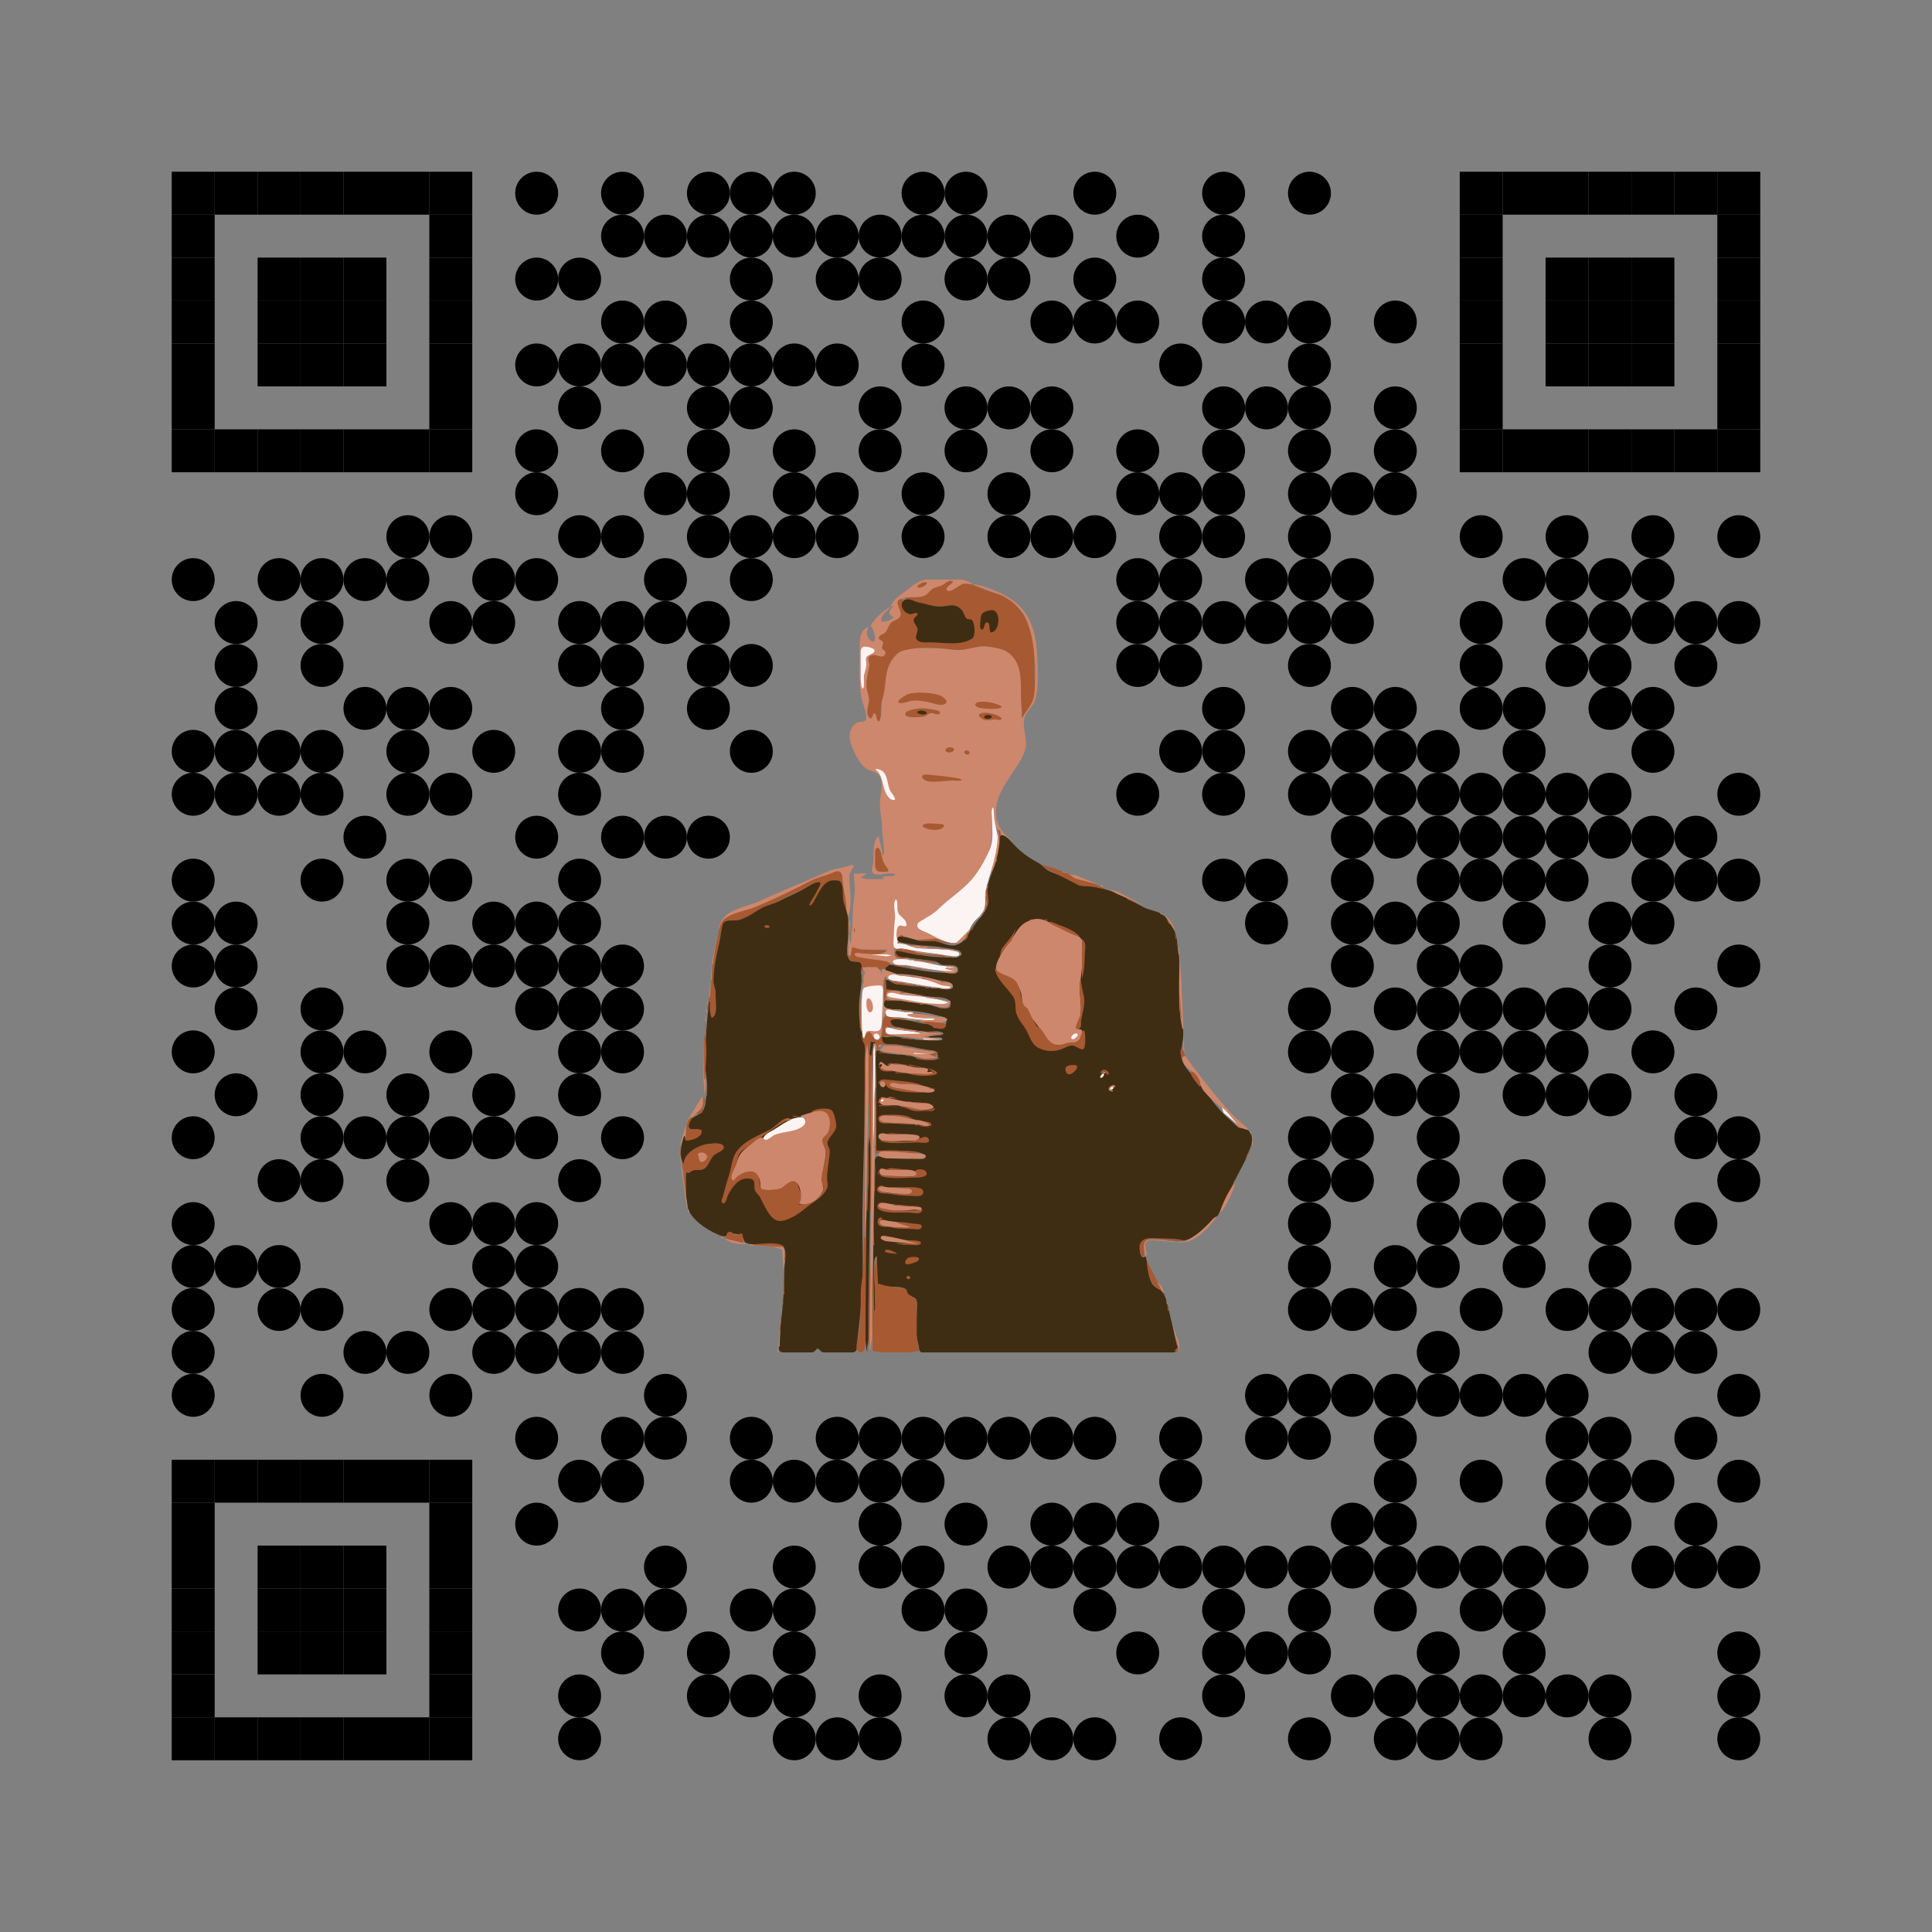 <?xml version='1.0' encoding='us-ascii'?>
<svg xmlns="http://www.w3.org/2000/svg" width="45mm" height="45mm" version="1.1"><rect width="100%" height="100%" fill="#808080" stroke="none"/><rect x="4mm" y="4mm" width="1mm" height="1mm" /><rect x="5mm" y="4mm" width="1mm" height="1mm" /><rect x="6mm" y="4mm" width="1mm" height="1mm" /><rect x="7mm" y="4mm" width="1mm" height="1mm" /><rect x="8mm" y="4mm" width="1mm" height="1mm" /><rect x="9mm" y="4mm" width="1mm" height="1mm" /><rect x="10mm" y="4mm" width="1mm" height="1mm" /><circle cx="12.5mm" cy="4.5mm" r="0.5mm" /><circle cx="14.5mm" cy="4.5mm" r="0.5mm" /><circle cx="16.5mm" cy="4.5mm" r="0.5mm" /><circle cx="17.5mm" cy="4.5mm" r="0.5mm" /><circle cx="18.5mm" cy="4.5mm" r="0.5mm" /><circle cx="21.5mm" cy="4.5mm" r="0.5mm" /><circle cx="22.5mm" cy="4.5mm" r="0.5mm" /><circle cx="25.5mm" cy="4.5mm" r="0.5mm" /><circle cx="28.5mm" cy="4.5mm" r="0.5mm" /><circle cx="30.5mm" cy="4.5mm" r="0.5mm" /><rect x="34mm" y="4mm" width="1mm" height="1mm" /><rect x="35mm" y="4mm" width="1mm" height="1mm" /><rect x="36mm" y="4mm" width="1mm" height="1mm" /><rect x="37mm" y="4mm" width="1mm" height="1mm" /><rect x="38mm" y="4mm" width="1mm" height="1mm" /><rect x="39mm" y="4mm" width="1mm" height="1mm" /><rect x="40mm" y="4mm" width="1mm" height="1mm" /><rect x="4mm" y="5mm" width="1mm" height="1mm" /><rect x="10mm" y="5mm" width="1mm" height="1mm" /><circle cx="14.5mm" cy="5.5mm" r="0.5mm" /><circle cx="15.5mm" cy="5.5mm" r="0.5mm" /><circle cx="16.5mm" cy="5.5mm" r="0.5mm" /><circle cx="17.5mm" cy="5.5mm" r="0.5mm" /><circle cx="18.5mm" cy="5.5mm" r="0.5mm" /><circle cx="19.5mm" cy="5.5mm" r="0.5mm" /><circle cx="20.5mm" cy="5.5mm" r="0.5mm" /><circle cx="21.5mm" cy="5.5mm" r="0.5mm" /><circle cx="22.5mm" cy="5.5mm" r="0.5mm" /><circle cx="23.5mm" cy="5.5mm" r="0.5mm" /><circle cx="24.5mm" cy="5.5mm" r="0.5mm" /><circle cx="26.5mm" cy="5.5mm" r="0.5mm" /><circle cx="28.5mm" cy="5.5mm" r="0.5mm" /><rect x="34mm" y="5mm" width="1mm" height="1mm" /><rect x="40mm" y="5mm" width="1mm" height="1mm" /><rect x="4mm" y="6mm" width="1mm" height="1mm" /><rect x="6mm" y="6mm" width="1mm" height="1mm" /><rect x="7mm" y="6mm" width="1mm" height="1mm" /><rect x="8mm" y="6mm" width="1mm" height="1mm" /><rect x="10mm" y="6mm" width="1mm" height="1mm" /><circle cx="12.5mm" cy="6.5mm" r="0.5mm" /><circle cx="13.5mm" cy="6.5mm" r="0.5mm" /><circle cx="17.5mm" cy="6.5mm" r="0.5mm" /><circle cx="19.5mm" cy="6.5mm" r="0.5mm" /><circle cx="20.5mm" cy="6.5mm" r="0.5mm" /><circle cx="22.5mm" cy="6.5mm" r="0.5mm" /><circle cx="23.5mm" cy="6.5mm" r="0.5mm" /><circle cx="25.5mm" cy="6.5mm" r="0.5mm" /><circle cx="28.5mm" cy="6.5mm" r="0.5mm" /><rect x="34mm" y="6mm" width="1mm" height="1mm" /><rect x="36mm" y="6mm" width="1mm" height="1mm" /><rect x="37mm" y="6mm" width="1mm" height="1mm" /><rect x="38mm" y="6mm" width="1mm" height="1mm" /><rect x="40mm" y="6mm" width="1mm" height="1mm" /><rect x="4mm" y="7mm" width="1mm" height="1mm" /><rect x="6mm" y="7mm" width="1mm" height="1mm" /><rect x="7mm" y="7mm" width="1mm" height="1mm" /><rect x="8mm" y="7mm" width="1mm" height="1mm" /><rect x="10mm" y="7mm" width="1mm" height="1mm" /><circle cx="14.5mm" cy="7.5mm" r="0.5mm" /><circle cx="15.5mm" cy="7.5mm" r="0.5mm" /><circle cx="17.5mm" cy="7.5mm" r="0.5mm" /><circle cx="21.5mm" cy="7.5mm" r="0.5mm" /><circle cx="24.5mm" cy="7.5mm" r="0.5mm" /><circle cx="25.5mm" cy="7.5mm" r="0.5mm" /><circle cx="26.5mm" cy="7.5mm" r="0.5mm" /><circle cx="28.5mm" cy="7.5mm" r="0.5mm" /><circle cx="29.5mm" cy="7.5mm" r="0.5mm" /><circle cx="30.5mm" cy="7.5mm" r="0.5mm" /><circle cx="32.5mm" cy="7.5mm" r="0.5mm" /><rect x="34mm" y="7mm" width="1mm" height="1mm" /><rect x="36mm" y="7mm" width="1mm" height="1mm" /><rect x="37mm" y="7mm" width="1mm" height="1mm" /><rect x="38mm" y="7mm" width="1mm" height="1mm" /><rect x="40mm" y="7mm" width="1mm" height="1mm" /><rect x="4mm" y="8mm" width="1mm" height="1mm" /><rect x="6mm" y="8mm" width="1mm" height="1mm" /><rect x="7mm" y="8mm" width="1mm" height="1mm" /><rect x="8mm" y="8mm" width="1mm" height="1mm" /><rect x="10mm" y="8mm" width="1mm" height="1mm" /><circle cx="12.5mm" cy="8.5mm" r="0.5mm" /><circle cx="13.5mm" cy="8.5mm" r="0.5mm" /><circle cx="14.5mm" cy="8.5mm" r="0.5mm" /><circle cx="15.5mm" cy="8.5mm" r="0.5mm" /><circle cx="16.5mm" cy="8.5mm" r="0.5mm" /><circle cx="17.5mm" cy="8.5mm" r="0.5mm" /><circle cx="18.5mm" cy="8.5mm" r="0.5mm" /><circle cx="19.5mm" cy="8.5mm" r="0.5mm" /><circle cx="21.5mm" cy="8.5mm" r="0.5mm" /><circle cx="27.5mm" cy="8.5mm" r="0.5mm" /><circle cx="30.5mm" cy="8.5mm" r="0.5mm" /><rect x="34mm" y="8mm" width="1mm" height="1mm" /><rect x="36mm" y="8mm" width="1mm" height="1mm" /><rect x="37mm" y="8mm" width="1mm" height="1mm" /><rect x="38mm" y="8mm" width="1mm" height="1mm" /><rect x="40mm" y="8mm" width="1mm" height="1mm" /><rect x="4mm" y="9mm" width="1mm" height="1mm" /><rect x="10mm" y="9mm" width="1mm" height="1mm" /><circle cx="13.5mm" cy="9.5mm" r="0.5mm" /><circle cx="16.5mm" cy="9.5mm" r="0.5mm" /><circle cx="17.5mm" cy="9.5mm" r="0.5mm" /><circle cx="20.5mm" cy="9.5mm" r="0.5mm" /><circle cx="22.5mm" cy="9.5mm" r="0.5mm" /><circle cx="23.5mm" cy="9.5mm" r="0.5mm" /><circle cx="24.5mm" cy="9.5mm" r="0.5mm" /><circle cx="28.5mm" cy="9.5mm" r="0.5mm" /><circle cx="29.5mm" cy="9.5mm" r="0.5mm" /><circle cx="30.5mm" cy="9.5mm" r="0.5mm" /><circle cx="32.5mm" cy="9.5mm" r="0.5mm" /><rect x="34mm" y="9mm" width="1mm" height="1mm" /><rect x="40mm" y="9mm" width="1mm" height="1mm" /><rect x="4mm" y="10mm" width="1mm" height="1mm" /><rect x="5mm" y="10mm" width="1mm" height="1mm" /><rect x="6mm" y="10mm" width="1mm" height="1mm" /><rect x="7mm" y="10mm" width="1mm" height="1mm" /><rect x="8mm" y="10mm" width="1mm" height="1mm" /><rect x="9mm" y="10mm" width="1mm" height="1mm" /><rect x="10mm" y="10mm" width="1mm" height="1mm" /><circle cx="12.5mm" cy="10.5mm" r="0.5mm" /><circle cx="14.5mm" cy="10.5mm" r="0.5mm" /><circle cx="16.5mm" cy="10.5mm" r="0.5mm" /><circle cx="18.5mm" cy="10.5mm" r="0.5mm" /><circle cx="20.5mm" cy="10.5mm" r="0.5mm" /><circle cx="22.5mm" cy="10.5mm" r="0.5mm" /><circle cx="24.5mm" cy="10.5mm" r="0.5mm" /><circle cx="26.5mm" cy="10.5mm" r="0.5mm" /><circle cx="28.5mm" cy="10.5mm" r="0.5mm" /><circle cx="30.5mm" cy="10.5mm" r="0.5mm" /><circle cx="32.5mm" cy="10.5mm" r="0.5mm" /><rect x="34mm" y="10mm" width="1mm" height="1mm" /><rect x="35mm" y="10mm" width="1mm" height="1mm" /><rect x="36mm" y="10mm" width="1mm" height="1mm" /><rect x="37mm" y="10mm" width="1mm" height="1mm" /><rect x="38mm" y="10mm" width="1mm" height="1mm" /><rect x="39mm" y="10mm" width="1mm" height="1mm" /><rect x="40mm" y="10mm" width="1mm" height="1mm" /><circle cx="12.5mm" cy="11.5mm" r="0.5mm" /><circle cx="15.5mm" cy="11.5mm" r="0.5mm" /><circle cx="16.5mm" cy="11.5mm" r="0.5mm" /><circle cx="18.5mm" cy="11.5mm" r="0.5mm" /><circle cx="19.5mm" cy="11.5mm" r="0.5mm" /><circle cx="21.5mm" cy="11.5mm" r="0.5mm" /><circle cx="23.5mm" cy="11.5mm" r="0.5mm" /><circle cx="26.5mm" cy="11.5mm" r="0.5mm" /><circle cx="27.5mm" cy="11.5mm" r="0.5mm" /><circle cx="28.5mm" cy="11.5mm" r="0.5mm" /><circle cx="30.5mm" cy="11.5mm" r="0.5mm" /><circle cx="31.5mm" cy="11.5mm" r="0.5mm" /><circle cx="32.5mm" cy="11.5mm" r="0.5mm" /><circle cx="9.5mm" cy="12.5mm" r="0.5mm" /><circle cx="10.5mm" cy="12.5mm" r="0.5mm" /><circle cx="13.5mm" cy="12.5mm" r="0.5mm" /><circle cx="14.5mm" cy="12.5mm" r="0.5mm" /><circle cx="16.5mm" cy="12.5mm" r="0.5mm" /><circle cx="17.5mm" cy="12.5mm" r="0.5mm" /><circle cx="18.5mm" cy="12.5mm" r="0.5mm" /><circle cx="19.5mm" cy="12.5mm" r="0.5mm" /><circle cx="21.5mm" cy="12.5mm" r="0.5mm" /><circle cx="23.5mm" cy="12.5mm" r="0.5mm" /><circle cx="24.5mm" cy="12.5mm" r="0.5mm" /><circle cx="25.5mm" cy="12.5mm" r="0.5mm" /><circle cx="27.5mm" cy="12.5mm" r="0.5mm" /><circle cx="28.5mm" cy="12.5mm" r="0.5mm" /><circle cx="30.5mm" cy="12.5mm" r="0.5mm" /><circle cx="34.5mm" cy="12.5mm" r="0.5mm" /><circle cx="36.5mm" cy="12.5mm" r="0.5mm" /><circle cx="38.5mm" cy="12.5mm" r="0.5mm" /><circle cx="40.5mm" cy="12.5mm" r="0.5mm" /><circle cx="4.5mm" cy="13.5mm" r="0.5mm" /><circle cx="6.5mm" cy="13.5mm" r="0.5mm" /><circle cx="7.5mm" cy="13.5mm" r="0.5mm" /><circle cx="8.5mm" cy="13.5mm" r="0.5mm" /><circle cx="9.5mm" cy="13.5mm" r="0.5mm" /><circle cx="11.5mm" cy="13.5mm" r="0.5mm" /><circle cx="12.5mm" cy="13.5mm" r="0.5mm" /><circle cx="15.5mm" cy="13.5mm" r="0.5mm" /><circle cx="17.5mm" cy="13.5mm" r="0.5mm" /><circle cx="26.5mm" cy="13.5mm" r="0.5mm" /><circle cx="27.5mm" cy="13.5mm" r="0.5mm" /><circle cx="29.5mm" cy="13.5mm" r="0.5mm" /><circle cx="30.5mm" cy="13.5mm" r="0.5mm" /><circle cx="31.5mm" cy="13.5mm" r="0.5mm" /><circle cx="35.5mm" cy="13.5mm" r="0.5mm" /><circle cx="36.5mm" cy="13.5mm" r="0.5mm" /><circle cx="37.5mm" cy="13.5mm" r="0.5mm" /><circle cx="38.5mm" cy="13.5mm" r="0.5mm" /><circle cx="5.5mm" cy="14.5mm" r="0.5mm" /><circle cx="7.5mm" cy="14.5mm" r="0.5mm" /><circle cx="10.5mm" cy="14.5mm" r="0.5mm" /><circle cx="11.5mm" cy="14.5mm" r="0.5mm" /><circle cx="13.5mm" cy="14.5mm" r="0.5mm" /><circle cx="14.5mm" cy="14.5mm" r="0.5mm" /><circle cx="15.5mm" cy="14.5mm" r="0.5mm" /><circle cx="16.5mm" cy="14.5mm" r="0.5mm" /><circle cx="26.5mm" cy="14.5mm" r="0.5mm" /><circle cx="27.5mm" cy="14.5mm" r="0.5mm" /><circle cx="28.5mm" cy="14.5mm" r="0.5mm" /><circle cx="29.5mm" cy="14.5mm" r="0.5mm" /><circle cx="30.5mm" cy="14.5mm" r="0.5mm" /><circle cx="31.5mm" cy="14.5mm" r="0.5mm" /><circle cx="34.5mm" cy="14.5mm" r="0.5mm" /><circle cx="36.5mm" cy="14.5mm" r="0.5mm" /><circle cx="37.5mm" cy="14.5mm" r="0.5mm" /><circle cx="38.5mm" cy="14.5mm" r="0.5mm" /><circle cx="39.5mm" cy="14.5mm" r="0.5mm" /><circle cx="40.5mm" cy="14.5mm" r="0.5mm" /><circle cx="5.5mm" cy="15.5mm" r="0.5mm" /><circle cx="7.5mm" cy="15.5mm" r="0.5mm" /><circle cx="13.5mm" cy="15.5mm" r="0.5mm" /><circle cx="14.5mm" cy="15.5mm" r="0.5mm" /><circle cx="16.5mm" cy="15.5mm" r="0.5mm" /><circle cx="17.5mm" cy="15.5mm" r="0.5mm" /><circle cx="26.5mm" cy="15.5mm" r="0.5mm" /><circle cx="27.5mm" cy="15.5mm" r="0.5mm" /><circle cx="30.5mm" cy="15.5mm" r="0.5mm" /><circle cx="34.5mm" cy="15.5mm" r="0.5mm" /><circle cx="36.5mm" cy="15.5mm" r="0.5mm" /><circle cx="37.5mm" cy="15.5mm" r="0.5mm" /><circle cx="39.5mm" cy="15.5mm" r="0.5mm" /><circle cx="5.5mm" cy="16.5mm" r="0.5mm" /><circle cx="8.5mm" cy="16.5mm" r="0.5mm" /><circle cx="9.5mm" cy="16.5mm" r="0.5mm" /><circle cx="10.5mm" cy="16.5mm" r="0.5mm" /><circle cx="14.5mm" cy="16.5mm" r="0.5mm" /><circle cx="16.5mm" cy="16.5mm" r="0.5mm" /><circle cx="28.5mm" cy="16.5mm" r="0.5mm" /><circle cx="31.5mm" cy="16.5mm" r="0.5mm" /><circle cx="32.5mm" cy="16.5mm" r="0.5mm" /><circle cx="34.5mm" cy="16.5mm" r="0.5mm" /><circle cx="35.5mm" cy="16.5mm" r="0.5mm" /><circle cx="37.5mm" cy="16.5mm" r="0.5mm" /><circle cx="38.5mm" cy="16.5mm" r="0.5mm" /><circle cx="4.5mm" cy="17.5mm" r="0.5mm" /><circle cx="5.5mm" cy="17.5mm" r="0.5mm" /><circle cx="6.5mm" cy="17.5mm" r="0.5mm" /><circle cx="7.5mm" cy="17.5mm" r="0.5mm" /><circle cx="9.5mm" cy="17.5mm" r="0.5mm" /><circle cx="11.5mm" cy="17.5mm" r="0.5mm" /><circle cx="13.5mm" cy="17.5mm" r="0.5mm" /><circle cx="14.5mm" cy="17.5mm" r="0.5mm" /><circle cx="17.5mm" cy="17.5mm" r="0.5mm" /><circle cx="27.5mm" cy="17.5mm" r="0.5mm" /><circle cx="28.5mm" cy="17.5mm" r="0.5mm" /><circle cx="30.5mm" cy="17.5mm" r="0.5mm" /><circle cx="31.5mm" cy="17.5mm" r="0.5mm" /><circle cx="32.5mm" cy="17.5mm" r="0.5mm" /><circle cx="33.5mm" cy="17.5mm" r="0.5mm" /><circle cx="35.5mm" cy="17.5mm" r="0.5mm" /><circle cx="38.5mm" cy="17.5mm" r="0.5mm" /><circle cx="4.5mm" cy="18.5mm" r="0.5mm" /><circle cx="5.5mm" cy="18.5mm" r="0.5mm" /><circle cx="6.5mm" cy="18.5mm" r="0.5mm" /><circle cx="7.5mm" cy="18.5mm" r="0.5mm" /><circle cx="9.5mm" cy="18.5mm" r="0.5mm" /><circle cx="10.5mm" cy="18.5mm" r="0.5mm" /><circle cx="13.5mm" cy="18.5mm" r="0.5mm" /><circle cx="26.5mm" cy="18.5mm" r="0.5mm" /><circle cx="28.5mm" cy="18.5mm" r="0.5mm" /><circle cx="30.5mm" cy="18.5mm" r="0.5mm" /><circle cx="31.5mm" cy="18.5mm" r="0.5mm" /><circle cx="32.5mm" cy="18.5mm" r="0.5mm" /><circle cx="33.5mm" cy="18.5mm" r="0.5mm" /><circle cx="34.5mm" cy="18.5mm" r="0.5mm" /><circle cx="35.5mm" cy="18.5mm" r="0.5mm" /><circle cx="36.5mm" cy="18.5mm" r="0.5mm" /><circle cx="37.5mm" cy="18.5mm" r="0.5mm" /><circle cx="40.5mm" cy="18.5mm" r="0.5mm" /><circle cx="8.5mm" cy="19.5mm" r="0.5mm" /><circle cx="12.5mm" cy="19.5mm" r="0.5mm" /><circle cx="14.5mm" cy="19.5mm" r="0.5mm" /><circle cx="15.5mm" cy="19.5mm" r="0.5mm" /><circle cx="16.5mm" cy="19.5mm" r="0.5mm" /><circle cx="31.5mm" cy="19.5mm" r="0.5mm" /><circle cx="32.5mm" cy="19.5mm" r="0.5mm" /><circle cx="33.5mm" cy="19.5mm" r="0.5mm" /><circle cx="34.5mm" cy="19.5mm" r="0.5mm" /><circle cx="35.5mm" cy="19.5mm" r="0.5mm" /><circle cx="36.5mm" cy="19.5mm" r="0.5mm" /><circle cx="37.5mm" cy="19.5mm" r="0.5mm" /><circle cx="38.5mm" cy="19.5mm" r="0.5mm" /><circle cx="39.5mm" cy="19.5mm" r="0.5mm" /><circle cx="4.5mm" cy="20.5mm" r="0.5mm" /><circle cx="7.5mm" cy="20.5mm" r="0.5mm" /><circle cx="9.5mm" cy="20.5mm" r="0.5mm" /><circle cx="10.5mm" cy="20.5mm" r="0.5mm" /><circle cx="13.5mm" cy="20.5mm" r="0.5mm" /><circle cx="28.5mm" cy="20.5mm" r="0.5mm" /><circle cx="29.5mm" cy="20.5mm" r="0.5mm" /><circle cx="31.5mm" cy="20.5mm" r="0.5mm" /><circle cx="33.5mm" cy="20.5mm" r="0.5mm" /><circle cx="34.5mm" cy="20.5mm" r="0.5mm" /><circle cx="35.5mm" cy="20.5mm" r="0.5mm" /><circle cx="36.5mm" cy="20.5mm" r="0.5mm" /><circle cx="38.5mm" cy="20.5mm" r="0.5mm" /><circle cx="39.5mm" cy="20.5mm" r="0.5mm" /><circle cx="40.5mm" cy="20.5mm" r="0.5mm" /><circle cx="4.5mm" cy="21.5mm" r="0.5mm" /><circle cx="5.5mm" cy="21.5mm" r="0.5mm" /><circle cx="9.5mm" cy="21.5mm" r="0.5mm" /><circle cx="11.5mm" cy="21.5mm" r="0.5mm" /><circle cx="12.5mm" cy="21.5mm" r="0.5mm" /><circle cx="13.5mm" cy="21.5mm" r="0.5mm" /><circle cx="29.5mm" cy="21.5mm" r="0.5mm" /><circle cx="31.5mm" cy="21.5mm" r="0.5mm" /><circle cx="32.5mm" cy="21.5mm" r="0.5mm" /><circle cx="33.5mm" cy="21.5mm" r="0.5mm" /><circle cx="35.5mm" cy="21.5mm" r="0.5mm" /><circle cx="37.5mm" cy="21.5mm" r="0.5mm" /><circle cx="38.5mm" cy="21.5mm" r="0.5mm" /><circle cx="4.5mm" cy="22.5mm" r="0.5mm" /><circle cx="5.5mm" cy="22.5mm" r="0.5mm" /><circle cx="9.5mm" cy="22.5mm" r="0.5mm" /><circle cx="10.5mm" cy="22.5mm" r="0.5mm" /><circle cx="11.5mm" cy="22.5mm" r="0.5mm" /><circle cx="12.5mm" cy="22.5mm" r="0.5mm" /><circle cx="13.5mm" cy="22.5mm" r="0.5mm" /><circle cx="14.5mm" cy="22.5mm" r="0.5mm" /><circle cx="31.5mm" cy="22.5mm" r="0.5mm" /><circle cx="33.5mm" cy="22.5mm" r="0.5mm" /><circle cx="34.5mm" cy="22.5mm" r="0.5mm" /><circle cx="37.5mm" cy="22.5mm" r="0.5mm" /><circle cx="40.5mm" cy="22.5mm" r="0.5mm" /><circle cx="5.5mm" cy="23.5mm" r="0.5mm" /><circle cx="7.5mm" cy="23.5mm" r="0.5mm" /><circle cx="12.5mm" cy="23.5mm" r="0.5mm" /><circle cx="13.5mm" cy="23.5mm" r="0.5mm" /><circle cx="14.5mm" cy="23.5mm" r="0.5mm" /><circle cx="30.5mm" cy="23.5mm" r="0.5mm" /><circle cx="32.5mm" cy="23.5mm" r="0.5mm" /><circle cx="33.5mm" cy="23.5mm" r="0.5mm" /><circle cx="34.5mm" cy="23.5mm" r="0.5mm" /><circle cx="35.5mm" cy="23.5mm" r="0.5mm" /><circle cx="36.5mm" cy="23.5mm" r="0.5mm" /><circle cx="37.5mm" cy="23.5mm" r="0.5mm" /><circle cx="39.5mm" cy="23.5mm" r="0.5mm" /><circle cx="4.5mm" cy="24.5mm" r="0.5mm" /><circle cx="7.5mm" cy="24.5mm" r="0.5mm" /><circle cx="8.5mm" cy="24.5mm" r="0.5mm" /><circle cx="10.5mm" cy="24.5mm" r="0.5mm" /><circle cx="13.5mm" cy="24.5mm" r="0.5mm" /><circle cx="14.5mm" cy="24.5mm" r="0.5mm" /><circle cx="30.5mm" cy="24.5mm" r="0.5mm" /><circle cx="31.5mm" cy="24.5mm" r="0.5mm" /><circle cx="33.5mm" cy="24.5mm" r="0.5mm" /><circle cx="34.5mm" cy="24.5mm" r="0.5mm" /><circle cx="35.5mm" cy="24.5mm" r="0.5mm" /><circle cx="36.5mm" cy="24.5mm" r="0.5mm" /><circle cx="38.5mm" cy="24.5mm" r="0.5mm" /><circle cx="5.5mm" cy="25.5mm" r="0.5mm" /><circle cx="7.5mm" cy="25.5mm" r="0.5mm" /><circle cx="9.5mm" cy="25.5mm" r="0.5mm" /><circle cx="11.5mm" cy="25.5mm" r="0.5mm" /><circle cx="13.5mm" cy="25.5mm" r="0.5mm" /><circle cx="31.5mm" cy="25.5mm" r="0.5mm" /><circle cx="32.5mm" cy="25.5mm" r="0.5mm" /><circle cx="33.5mm" cy="25.5mm" r="0.5mm" /><circle cx="35.5mm" cy="25.5mm" r="0.5mm" /><circle cx="36.5mm" cy="25.5mm" r="0.5mm" /><circle cx="37.5mm" cy="25.5mm" r="0.5mm" /><circle cx="39.5mm" cy="25.5mm" r="0.5mm" /><circle cx="4.5mm" cy="26.5mm" r="0.5mm" /><circle cx="7.5mm" cy="26.5mm" r="0.5mm" /><circle cx="8.5mm" cy="26.5mm" r="0.5mm" /><circle cx="9.5mm" cy="26.5mm" r="0.5mm" /><circle cx="10.5mm" cy="26.5mm" r="0.5mm" /><circle cx="11.5mm" cy="26.5mm" r="0.5mm" /><circle cx="12.5mm" cy="26.5mm" r="0.5mm" /><circle cx="14.5mm" cy="26.5mm" r="0.5mm" /><circle cx="30.5mm" cy="26.5mm" r="0.5mm" /><circle cx="31.5mm" cy="26.5mm" r="0.5mm" /><circle cx="33.5mm" cy="26.5mm" r="0.5mm" /><circle cx="39.5mm" cy="26.5mm" r="0.5mm" /><circle cx="40.5mm" cy="26.5mm" r="0.5mm" /><circle cx="6.5mm" cy="27.5mm" r="0.5mm" /><circle cx="7.5mm" cy="27.5mm" r="0.5mm" /><circle cx="9.5mm" cy="27.5mm" r="0.5mm" /><circle cx="13.5mm" cy="27.5mm" r="0.5mm" /><circle cx="30.5mm" cy="27.5mm" r="0.5mm" /><circle cx="31.5mm" cy="27.5mm" r="0.5mm" /><circle cx="33.5mm" cy="27.5mm" r="0.5mm" /><circle cx="35.5mm" cy="27.5mm" r="0.5mm" /><circle cx="40.5mm" cy="27.5mm" r="0.5mm" /><circle cx="4.5mm" cy="28.5mm" r="0.5mm" /><circle cx="10.5mm" cy="28.5mm" r="0.5mm" /><circle cx="11.5mm" cy="28.5mm" r="0.5mm" /><circle cx="12.5mm" cy="28.5mm" r="0.5mm" /><circle cx="30.5mm" cy="28.5mm" r="0.5mm" /><circle cx="33.5mm" cy="28.5mm" r="0.5mm" /><circle cx="34.5mm" cy="28.5mm" r="0.5mm" /><circle cx="35.5mm" cy="28.5mm" r="0.5mm" /><circle cx="37.5mm" cy="28.5mm" r="0.5mm" /><circle cx="39.5mm" cy="28.5mm" r="0.5mm" /><circle cx="4.5mm" cy="29.5mm" r="0.5mm" /><circle cx="5.5mm" cy="29.5mm" r="0.5mm" /><circle cx="6.5mm" cy="29.5mm" r="0.5mm" /><circle cx="11.5mm" cy="29.5mm" r="0.5mm" /><circle cx="12.5mm" cy="29.5mm" r="0.5mm" /><circle cx="30.5mm" cy="29.5mm" r="0.5mm" /><circle cx="32.5mm" cy="29.5mm" r="0.5mm" /><circle cx="33.5mm" cy="29.5mm" r="0.5mm" /><circle cx="35.5mm" cy="29.5mm" r="0.5mm" /><circle cx="37.5mm" cy="29.5mm" r="0.5mm" /><circle cx="4.5mm" cy="30.5mm" r="0.5mm" /><circle cx="6.5mm" cy="30.5mm" r="0.5mm" /><circle cx="7.5mm" cy="30.5mm" r="0.5mm" /><circle cx="10.5mm" cy="30.5mm" r="0.5mm" /><circle cx="11.5mm" cy="30.5mm" r="0.5mm" /><circle cx="12.5mm" cy="30.5mm" r="0.5mm" /><circle cx="13.5mm" cy="30.5mm" r="0.5mm" /><circle cx="14.5mm" cy="30.5mm" r="0.5mm" /><circle cx="30.5mm" cy="30.5mm" r="0.5mm" /><circle cx="31.5mm" cy="30.5mm" r="0.5mm" /><circle cx="32.5mm" cy="30.5mm" r="0.5mm" /><circle cx="34.5mm" cy="30.5mm" r="0.5mm" /><circle cx="36.5mm" cy="30.5mm" r="0.5mm" /><circle cx="37.5mm" cy="30.5mm" r="0.5mm" /><circle cx="38.5mm" cy="30.5mm" r="0.5mm" /><circle cx="39.5mm" cy="30.5mm" r="0.5mm" /><circle cx="40.5mm" cy="30.5mm" r="0.5mm" /><circle cx="4.5mm" cy="31.5mm" r="0.5mm" /><circle cx="8.5mm" cy="31.5mm" r="0.5mm" /><circle cx="9.5mm" cy="31.5mm" r="0.5mm" /><circle cx="11.5mm" cy="31.5mm" r="0.5mm" /><circle cx="12.5mm" cy="31.5mm" r="0.5mm" /><circle cx="13.5mm" cy="31.5mm" r="0.5mm" /><circle cx="14.5mm" cy="31.5mm" r="0.5mm" /><circle cx="33.5mm" cy="31.5mm" r="0.5mm" /><circle cx="37.5mm" cy="31.5mm" r="0.5mm" /><circle cx="38.5mm" cy="31.5mm" r="0.5mm" /><circle cx="39.5mm" cy="31.5mm" r="0.5mm" /><circle cx="4.5mm" cy="32.5mm" r="0.5mm" /><circle cx="7.5mm" cy="32.5mm" r="0.5mm" /><circle cx="10.5mm" cy="32.5mm" r="0.5mm" /><circle cx="15.5mm" cy="32.5mm" r="0.5mm" /><circle cx="29.5mm" cy="32.5mm" r="0.5mm" /><circle cx="30.5mm" cy="32.5mm" r="0.5mm" /><circle cx="31.5mm" cy="32.5mm" r="0.5mm" /><circle cx="32.5mm" cy="32.5mm" r="0.5mm" /><circle cx="33.5mm" cy="32.5mm" r="0.5mm" /><circle cx="34.5mm" cy="32.5mm" r="0.5mm" /><circle cx="35.5mm" cy="32.5mm" r="0.5mm" /><circle cx="36.5mm" cy="32.5mm" r="0.5mm" /><circle cx="40.5mm" cy="32.5mm" r="0.5mm" /><circle cx="12.5mm" cy="33.5mm" r="0.5mm" /><circle cx="14.5mm" cy="33.5mm" r="0.5mm" /><circle cx="15.5mm" cy="33.5mm" r="0.5mm" /><circle cx="17.5mm" cy="33.5mm" r="0.5mm" /><circle cx="19.5mm" cy="33.5mm" r="0.5mm" /><circle cx="20.5mm" cy="33.5mm" r="0.5mm" /><circle cx="21.5mm" cy="33.5mm" r="0.5mm" /><circle cx="22.5mm" cy="33.5mm" r="0.5mm" /><circle cx="23.5mm" cy="33.5mm" r="0.5mm" /><circle cx="24.5mm" cy="33.5mm" r="0.5mm" /><circle cx="25.5mm" cy="33.5mm" r="0.5mm" /><circle cx="27.5mm" cy="33.5mm" r="0.5mm" /><circle cx="29.5mm" cy="33.5mm" r="0.5mm" /><circle cx="30.5mm" cy="33.5mm" r="0.5mm" /><circle cx="32.5mm" cy="33.5mm" r="0.5mm" /><circle cx="36.5mm" cy="33.5mm" r="0.5mm" /><circle cx="37.5mm" cy="33.5mm" r="0.5mm" /><circle cx="39.5mm" cy="33.5mm" r="0.5mm" /><rect x="4mm" y="34mm" width="1mm" height="1mm" /><rect x="5mm" y="34mm" width="1mm" height="1mm" /><rect x="6mm" y="34mm" width="1mm" height="1mm" /><rect x="7mm" y="34mm" width="1mm" height="1mm" /><rect x="8mm" y="34mm" width="1mm" height="1mm" /><rect x="9mm" y="34mm" width="1mm" height="1mm" /><rect x="10mm" y="34mm" width="1mm" height="1mm" /><circle cx="13.5mm" cy="34.5mm" r="0.5mm" /><circle cx="14.5mm" cy="34.5mm" r="0.5mm" /><circle cx="17.5mm" cy="34.5mm" r="0.5mm" /><circle cx="18.5mm" cy="34.5mm" r="0.5mm" /><circle cx="19.5mm" cy="34.5mm" r="0.5mm" /><circle cx="20.5mm" cy="34.5mm" r="0.5mm" /><circle cx="21.5mm" cy="34.5mm" r="0.5mm" /><circle cx="27.5mm" cy="34.5mm" r="0.5mm" /><circle cx="32.5mm" cy="34.5mm" r="0.5mm" /><circle cx="34.5mm" cy="34.5mm" r="0.5mm" /><circle cx="36.5mm" cy="34.5mm" r="0.5mm" /><circle cx="37.5mm" cy="34.5mm" r="0.5mm" /><circle cx="38.5mm" cy="34.5mm" r="0.5mm" /><circle cx="40.5mm" cy="34.5mm" r="0.5mm" /><rect x="4mm" y="35mm" width="1mm" height="1mm" /><rect x="10mm" y="35mm" width="1mm" height="1mm" /><circle cx="12.5mm" cy="35.5mm" r="0.5mm" /><circle cx="20.5mm" cy="35.5mm" r="0.5mm" /><circle cx="22.5mm" cy="35.5mm" r="0.5mm" /><circle cx="24.5mm" cy="35.5mm" r="0.5mm" /><circle cx="25.5mm" cy="35.5mm" r="0.5mm" /><circle cx="26.5mm" cy="35.5mm" r="0.5mm" /><circle cx="31.5mm" cy="35.5mm" r="0.5mm" /><circle cx="32.5mm" cy="35.5mm" r="0.5mm" /><circle cx="36.5mm" cy="35.5mm" r="0.5mm" /><circle cx="37.5mm" cy="35.5mm" r="0.5mm" /><circle cx="39.5mm" cy="35.5mm" r="0.5mm" /><rect x="4mm" y="36mm" width="1mm" height="1mm" /><rect x="6mm" y="36mm" width="1mm" height="1mm" /><rect x="7mm" y="36mm" width="1mm" height="1mm" /><rect x="8mm" y="36mm" width="1mm" height="1mm" /><rect x="10mm" y="36mm" width="1mm" height="1mm" /><circle cx="15.5mm" cy="36.5mm" r="0.5mm" /><circle cx="18.5mm" cy="36.5mm" r="0.5mm" /><circle cx="20.5mm" cy="36.5mm" r="0.5mm" /><circle cx="21.5mm" cy="36.5mm" r="0.5mm" /><circle cx="23.5mm" cy="36.5mm" r="0.5mm" /><circle cx="24.5mm" cy="36.5mm" r="0.5mm" /><circle cx="25.5mm" cy="36.5mm" r="0.5mm" /><circle cx="26.5mm" cy="36.5mm" r="0.5mm" /><circle cx="27.5mm" cy="36.5mm" r="0.5mm" /><circle cx="28.5mm" cy="36.5mm" r="0.5mm" /><circle cx="29.5mm" cy="36.5mm" r="0.5mm" /><circle cx="30.5mm" cy="36.5mm" r="0.5mm" /><circle cx="31.5mm" cy="36.5mm" r="0.5mm" /><circle cx="32.5mm" cy="36.5mm" r="0.5mm" /><circle cx="33.5mm" cy="36.5mm" r="0.5mm" /><circle cx="34.5mm" cy="36.5mm" r="0.5mm" /><circle cx="35.5mm" cy="36.5mm" r="0.5mm" /><circle cx="36.5mm" cy="36.5mm" r="0.5mm" /><circle cx="38.5mm" cy="36.5mm" r="0.5mm" /><circle cx="39.5mm" cy="36.5mm" r="0.5mm" /><circle cx="40.5mm" cy="36.5mm" r="0.5mm" /><rect x="4mm" y="37mm" width="1mm" height="1mm" /><rect x="6mm" y="37mm" width="1mm" height="1mm" /><rect x="7mm" y="37mm" width="1mm" height="1mm" /><rect x="8mm" y="37mm" width="1mm" height="1mm" /><rect x="10mm" y="37mm" width="1mm" height="1mm" /><circle cx="13.5mm" cy="37.5mm" r="0.5mm" /><circle cx="14.5mm" cy="37.5mm" r="0.5mm" /><circle cx="15.5mm" cy="37.5mm" r="0.5mm" /><circle cx="17.5mm" cy="37.5mm" r="0.5mm" /><circle cx="18.5mm" cy="37.5mm" r="0.5mm" /><circle cx="21.5mm" cy="37.5mm" r="0.5mm" /><circle cx="22.5mm" cy="37.5mm" r="0.5mm" /><circle cx="25.5mm" cy="37.5mm" r="0.5mm" /><circle cx="28.5mm" cy="37.5mm" r="0.5mm" /><circle cx="30.5mm" cy="37.5mm" r="0.5mm" /><circle cx="32.5mm" cy="37.5mm" r="0.5mm" /><circle cx="34.5mm" cy="37.5mm" r="0.5mm" /><circle cx="35.5mm" cy="37.5mm" r="0.5mm" /><rect x="4mm" y="38mm" width="1mm" height="1mm" /><rect x="6mm" y="38mm" width="1mm" height="1mm" /><rect x="7mm" y="38mm" width="1mm" height="1mm" /><rect x="8mm" y="38mm" width="1mm" height="1mm" /><rect x="10mm" y="38mm" width="1mm" height="1mm" /><circle cx="14.5mm" cy="38.5mm" r="0.5mm" /><circle cx="16.5mm" cy="38.5mm" r="0.5mm" /><circle cx="18.5mm" cy="38.5mm" r="0.5mm" /><circle cx="22.5mm" cy="38.5mm" r="0.5mm" /><circle cx="26.5mm" cy="38.5mm" r="0.5mm" /><circle cx="28.5mm" cy="38.5mm" r="0.5mm" /><circle cx="29.5mm" cy="38.5mm" r="0.5mm" /><circle cx="30.5mm" cy="38.5mm" r="0.5mm" /><circle cx="33.5mm" cy="38.5mm" r="0.5mm" /><circle cx="35.5mm" cy="38.5mm" r="0.5mm" /><circle cx="40.5mm" cy="38.5mm" r="0.5mm" /><rect x="4mm" y="39mm" width="1mm" height="1mm" /><rect x="10mm" y="39mm" width="1mm" height="1mm" /><circle cx="13.5mm" cy="39.5mm" r="0.5mm" /><circle cx="16.5mm" cy="39.5mm" r="0.5mm" /><circle cx="17.5mm" cy="39.5mm" r="0.5mm" /><circle cx="18.5mm" cy="39.5mm" r="0.5mm" /><circle cx="20.5mm" cy="39.5mm" r="0.5mm" /><circle cx="22.5mm" cy="39.5mm" r="0.5mm" /><circle cx="23.5mm" cy="39.5mm" r="0.5mm" /><circle cx="28.5mm" cy="39.5mm" r="0.5mm" /><circle cx="31.5mm" cy="39.5mm" r="0.5mm" /><circle cx="32.5mm" cy="39.5mm" r="0.5mm" /><circle cx="33.5mm" cy="39.5mm" r="0.5mm" /><circle cx="34.5mm" cy="39.5mm" r="0.5mm" /><circle cx="35.5mm" cy="39.5mm" r="0.5mm" /><circle cx="36.5mm" cy="39.5mm" r="0.5mm" /><circle cx="37.5mm" cy="39.5mm" r="0.5mm" /><circle cx="40.5mm" cy="39.5mm" r="0.5mm" /><rect x="4mm" y="40mm" width="1mm" height="1mm" /><rect x="5mm" y="40mm" width="1mm" height="1mm" /><rect x="6mm" y="40mm" width="1mm" height="1mm" /><rect x="7mm" y="40mm" width="1mm" height="1mm" /><rect x="8mm" y="40mm" width="1mm" height="1mm" /><rect x="9mm" y="40mm" width="1mm" height="1mm" /><rect x="10mm" y="40mm" width="1mm" height="1mm" /><circle cx="13.5mm" cy="40.5mm" r="0.5mm" /><circle cx="18.5mm" cy="40.5mm" r="0.5mm" /><circle cx="19.5mm" cy="40.5mm" r="0.5mm" /><circle cx="20.5mm" cy="40.5mm" r="0.5mm" /><circle cx="23.5mm" cy="40.5mm" r="0.5mm" /><circle cx="24.5mm" cy="40.5mm" r="0.5mm" /><circle cx="25.5mm" cy="40.5mm" r="0.5mm" /><circle cx="27.5mm" cy="40.5mm" r="0.5mm" /><circle cx="30.5mm" cy="40.5mm" r="0.5mm" /><circle cx="32.5mm" cy="40.5mm" r="0.5mm" /><circle cx="33.5mm" cy="40.5mm" r="0.5mm" /><circle cx="34.5mm" cy="40.5mm" r="0.5mm" /><circle cx="37.5mm" cy="40.5mm" r="0.5mm" /><circle cx="40.5mm" cy="40.5mm" r="0.5mm" /><svg width="13.68mm" height="18.0mm" viewBox="0 0 608 800" fill="none" x="15.66mm" y="13.5mm">
<g clip-path="url(#clip0_10_2)">
<path d="M226 28L229 27C227.345 29.195 224.383 31.935 224.625 34.935C224.765 36.676 229.228 38.965 229.046 39.176C227.127 41.402 214.372 47.424 216.435 39.94C217.68 35.423 223.402 31.853 226 28C217.925 32.294 209.719 40.129 205 48C207.639 48.31 211.166 61.364 209.278 63.639C207.435 65.859 204.366 62.407 203.306 61C200.237 56.928 201.392 53.3 203 49C192.495 52.728 194 66.141 194 75C194 89.341 193.425 103.824 195 118C195.906 126.153 201.137 136.007 200.667 144C200.423 148.138 193.584 146.623 191 148.167C184.205 152.225 182.145 160.498 184.333 168C186.891 176.768 193.1 190.347 201 195.833C204.906 198.546 211.478 198.643 214.5 203C218.801 209.202 215.668 222.125 215 229C214.136 237.89 217 247.017 217 256C217 263.542 218.692 270.598 219 278C219.038 278.919 219.534 285 218.167 285C216.907 285 217.092 281.659 217 281C216.687 278.747 213.694 265.353 213.5 265.5C206.609 270.72 208.726 285.535 208 293C207.753 295.545 205.41 301.236 207.5 303.5C212.42 308.83 226.44 300.82 230.667 305.5C232.676 307.724 210.973 306.568 219 309V310H201L195.231 308.546L201.634 304L187.889 304.477L188.921 322.019L187.134 339L186.134 361L184.741 377.634L183.06 372L184 353H183L182 389H183H185H186L186.501 381.395L196.059 382.934L222 383V384C215.265 387.835 205.766 387.789 197 386.917C195.118 386.729 189.133 384.819 188.056 387.528C186.657 391.042 197.056 391.95 198.389 392.389C203.701 394.14 210.39 393.402 216 394.389C223.065 395.632 227.675 399 235 399V398C232.77 397.84 225.727 395.413 231.314 393.49C235.068 392.199 240.073 393 244 393V392C240.694 392 233.703 393.28 231.148 390.741C229.28 388.883 230.022 384.144 229.622 381.68C227.981 371.585 229.628 360.135 230.68 350C231.092 346.026 228.372 335.244 230.983 332.323C232.225 330.935 232.802 334.584 232.863 335.1C233.269 338.531 232.354 342.453 233.821 345.697C235.275 348.913 244.39 353.625 241.556 358.053C239.907 360.628 236.374 356.52 234.336 358.234C231.119 360.938 232.015 370.208 232 374H233L236.067 368.097L252 372.786L281 374V373C274.37 369.869 267.717 366.619 261 363.667C258.553 362.591 254.177 361.454 254.106 358.06C254.055 355.608 257.286 354.23 259 353.125C263.831 350.011 269.081 347.085 273.569 343.495C291.623 329.054 311.302 313.398 322.736 292.741C330.874 278.038 331 266.177 331 250C331 248.557 330.266 236.778 332 236.778C333.589 236.778 333.073 247.615 333.259 249C334.739 260.023 344.844 268.826 354 275C351.13 269.617 346.375 266.494 342.586 261.864C336.408 254.315 334.114 245.598 335.239 236.001C337.765 214.454 356.462 198.373 364.301 179C369.387 166.431 361.924 156.165 364.357 144C365.633 137.617 370.95 133.395 374.082 128C376.369 124.062 376.911 118.465 377.602 114C378.658 107.175 378 99.89 378 93C378 72.656 376.804 48.85 363.56 32.008C355.231 21.415 343.708 15.188 331.561 10.516C325.208 8.072 318.837 5.54 312 5V6C329.505 11.675 349.462 18.243 361.618 33.019C366.98 39.537 368.882 48.011 370.816 56C375.723 76.266 377.629 101.335 373.719 122C372.24 129.814 364.675 134.792 363 143H362C362 135.95 361.145 129.019 361.019 122C360.728 105.756 363.169 84.411 346.552 74.219C341.727 71.26 332.493 69.949 326.864 69.214C315.118 67.682 304.954 74.147 293 72.661C279.971 71.041 267.166 70.75 254 71.019C247.966 71.142 238.808 71.923 233.749 75.55C217.906 86.911 220.019 109.052 216.68 126C216.046 129.221 217.416 144.746 213.695 145.919C211.39 146.645 211.643 137.655 209.039 137.643C207.175 137.635 207.202 144.493 204.688 142.677C199.304 138.788 203.67 129.85 203.823 124.922C203.98 119.832 201.379 115.089 201.081 110C200.623 102.154 203.028 96.504 204.235 89.059C204.655 86.466 202.459 82.72 204.076 80.549C208.814 74.189 218.36 85.215 221.071 76.688C222.192 73.163 217.904 73.062 217.677 70.314C217.513 68.323 219.629 66.163 218.49 64.23C217.531 62.601 213.881 62.591 214.322 60.074C214.809 57.295 219.131 56.831 220.803 54.98C223.497 51.998 224.079 47.664 227.089 44.714C229.86 41.997 235.181 41.708 236.488 37.675C238.16 32.521 230.543 24.608 235.388 21.012C242.595 15.665 254.231 20.755 262.503 16.27C265.608 14.586 267.339 11.193 270.487 9.464C273.762 7.666 277.557 7.522 280.786 5.504C283.108 4.053 286.117 0.441 289.241 1.751C291.865 2.852 278.769 9.177 284.792 12.037C288.638 13.863 296.001 6.698 299.32 5.231C302.862 3.665 307.254 4.868 311 5C303.493 -1.591 294.424 -1.15037e-05 285 -1.15037e-05C276.982 -1.15037e-05 266.701 -1.693 259 0.724C251.9 2.953 245.857 8.719 240 13.052C233.864 17.591 228.82 20.573 226 28Z" fill="#CD876C" />
<path d="M241 19V20C252.071 21.162 262.927 26.892 274 27.871C281.456 28.529 287.718 24.443 294.863 28.298C300.387 31.279 300.564 36.014 304.152 40.258C305.724 42.119 308.469 40.974 310.139 42.745C312.434 45.177 313.681 55.958 312.166 58.958C310.719 61.82 304.799 63.216 302 64.115C291.446 67.505 278.045 65.013 267 65C262.758 64.995 256.084 65.549 253.202 61.595C251.068 58.667 254.642 54.357 254.242 51.078C253.802 47.483 249.701 44.935 250.462 41.126C250.819 39.337 255.119 36.76 254.687 35.353C253.801 32.466 245.028 36.709 242.592 35.016C237.244 31.299 239.79 26.094 238.527 21.314C238.135 19.833 236.353 19.859 235.225 20.456C228.56 23.979 240.078 33.618 235.178 39.2C232.852 41.849 228.879 42.156 226.387 44.714C223.513 47.663 223.064 52.214 220.209 54.98C218.433 56.7 215.025 57.011 213.969 59.437C212.704 62.345 216.668 62.52 217.758 64.23C219.133 66.389 216.487 68.84 217.161 71.113C217.85 73.435 221.694 73.521 220.535 76.704C217.668 84.578 208.035 73.333 203.396 80.549C201.911 82.859 204.363 86.393 203.929 89.059C202.669 96.797 200.606 102.867 201.081 111C201.374 116.004 204.146 120.861 203.587 125.864C203.069 130.504 199.458 139.954 204.688 143.456C207.303 145.208 207.155 138.5 209.039 138.519C211.94 138.548 210.832 145.953 213.318 146.677C214.747 147.094 215.223 143.692 215.372 142.927C216.263 138.323 215.72 133.625 216.346 129C217.037 123.905 219.052 119.123 219.67 114C221.47 99.071 221.141 87.639 233.173 76.499C236.657 73.273 243.464 72.376 248 71.621C262.215 69.255 277.855 70.903 292 72.661C303.996 74.153 314.401 67.753 325.922 69.215C331.572 69.931 340.817 71.297 345.677 74.219C362.97 84.619 360.681 106.122 361.019 123C361.152 129.689 362 136.283 362 143C365.39 137.46 371.005 130.951 373.197 124.997C376.292 116.592 375 103.913 375 95C375 64.693 371.605 31.034 340.999 16.479C335.556 13.891 329.737 13.09 324.214 10.861C316.965 7.936 310.309 3.848 302.078 4.283C297.662 4.517 288.726 13.865 284.851 11.475C279.634 8.258 295.304 2.117 288.745 1.324C285.142 0.889 282.698 3.813 279.882 5.504C276.66 7.439 272.873 7.637 269.661 9.464C266.556 11.231 264.852 14.652 261.686 16.27C254.67 19.855 248.007 17.212 241 19ZM260.845 2.691C257.917 2.946 249.288 8.45 256.156 8.287C260.229 8.19 267.594 2.102 260.845 2.691Z" fill="#A75932" />
<path d="M240.589 21.053C232.917 25.046 240.752 37.857 248.561 35.459C249.616 35.135 253.288 33.608 253.946 35.376C254.374 36.529 250.22 39.474 249.928 41.126C249.233 45.049 253.196 47.474 253.783 51.078C254.332 54.453 251.128 58.052 252.64 61.275C254.837 65.96 262.866 64.999 267 65C280.597 65.005 298.667 69.031 310.63 60.837C314.179 58.406 313.104 44.836 310.146 41.947C308.499 40.339 305.955 41.725 304.412 40.074C302.096 37.595 301.775 33.715 299.25 31.081C291.638 23.142 284.057 28.435 275 27.848C268.675 27.438 261.359 24.775 255 23.576C250.503 22.729 245.189 18.658 240.589 21.053ZM328.989 31.761C320.079 33.648 319.357 35.313 318.872 43.999C318.76 46.004 317.788 50.056 319.832 51.456C323.39 53.893 322.247 42.254 326.644 44.544C329.571 46.068 327.35 55.188 330.38 54.677C339.807 53.089 340.48 29.327 328.989 31.761Z" fill="#3F2D13" />
<path d="M197.218 69.889C194.327 71.733 195.001 76.078 195 79C194.997 86.999 194.944 95.001 195 103C195.006 103.91 195.458 113.567 197.324 112.634C199.277 111.658 197.901 101.183 198.394 99C199.226 95.311 200.612 91.835 200.847 88C200.994 85.605 199.732 82.529 200.949 80.324C202.575 77.379 208.552 77.212 209.306 73.894C210.052 70.607 199.369 68.516 197.218 69.889Z" fill="#FBF4F2" />
<path d="M243.217 118.891C241.695 119.474 230.708 126.009 234.649 127.479C238.615 128.958 244.055 125.971 248 125.419C253.364 124.669 259.713 125.803 265 126.834C269.514 127.715 276.998 131.039 281.495 129.043C288.063 126.128 278.81 120.359 275.997 119.49C267.722 116.933 251.421 115.749 243.217 118.891ZM314.106 128.23C312.012 130.532 316.447 132.398 318.033 132.717C322.237 133.562 337.338 135.047 340.677 132.104C342.152 130.805 334.764 128.593 333.999 128.329C330.14 126.997 317.294 124.725 314.106 128.23ZM255 133.446C252.656 133.736 238.738 135.378 241.544 140.278C243.536 143.758 256.511 142.296 259.934 141.853C263.017 141.454 264.624 138.714 267.431 138.224C269.631 137.84 271.702 139.222 273.85 139.427C274.871 139.524 276.407 139.51 276.894 138.374C277.941 135.932 273.319 135.206 271.97 134.953C266.197 133.867 260.905 132.715 255 133.446Z" fill="#A75932" />
<path d="M257.03 135.553C248.682 137.138 257.442 140.66 261.488 139.431C266.701 137.848 259.693 135.048 257.03 135.553Z" fill="#3F2D13" />
<path d="M318.571 138.873C314.87 140.77 320.447 144.106 322.229 144.869C326.467 146.684 330.636 144.475 334.989 144.74C336.349 144.823 339.315 145.908 340.456 144.744C342.178 142.987 336.892 140.747 335.97 140.408C331.29 138.687 323.344 136.426 318.571 138.873Z" fill="#A75932" />
<path d="M323.407 141.19C320.759 144.194 328.122 144.935 330.031 143.081C332.95 140.247 325.111 139.257 323.407 141.19Z" fill="#3F2D13" />
<path d="M284.512 174.257C279.064 177.907 286.799 180.537 290.43 177.831C294.763 174.601 287.324 172.373 284.512 174.257ZM302.958 177.3C300.484 179.344 304.922 182.451 307.042 180.7C309.516 178.656 305.078 175.549 302.958 177.3Z" fill="#A75932" />
<path d="M210 196C218.517 203.517 216.683 212.234 221.47 221.837C222.791 224.487 226.343 229.314 230.041 227.951C232.291 227.122 225.705 219.421 225.138 217.921C221.489 208.271 223.287 196.405 210 196Z" fill="#FBF4F2" />
<path d="M258.972 202.889C256.733 205.898 263.006 208.658 265 208.917C273.397 210.008 282.504 208 291 208C292.472 208 298.82 208.869 299.634 207.329C300.243 206.177 291.84 205.063 291 204.926C283.043 203.627 275.008 202.919 267 202.134C265.204 201.958 260.247 201.176 258.972 202.889Z" fill="#A75932" />
<path d="M331.671 236.106C329.614 238.164 331 246.256 331 249C331 259.511 332.751 270.06 328.333 280C323.685 290.459 317.238 302.152 309.662 310.741C299.322 322.462 286.047 330.49 275.125 341.347C270.888 345.559 265.03 348.643 260 351.843C258.044 353.087 254.226 354.687 253.634 357.19C252.438 362.252 261.809 364.449 265 366.079C274.963 371.168 290.061 381.098 300.602 373.032C305.362 369.39 307.505 360.936 310.954 356.019C314.332 351.201 319.179 348.476 321.907 343C325.756 335.276 322.795 329.653 324.398 322C327.901 305.278 335.179 290.211 336.866 273C337.873 262.718 333.184 254.08 333.005 244C332.993 243.319 332.845 234.932 331.671 236.106Z" fill="#FBF4F2" />
<path d="M259.525 254.035C257.732 256.014 263.091 257.812 264.147 258.095C268.609 259.291 278.092 260.416 280.994 255.602C282.483 253.132 278.354 253.085 276.962 253.029C273.416 252.886 262.084 251.21 259.525 254.035ZM338 274C338.834 272.272 341.791 258.954 338.042 258.954C337.409 258.954 338 272.371 338 274Z" fill="#A75932" />
<path d="M337 261C337 275.596 333.974 288.107 330 302H331C336.588 291.42 340.961 272.693 337 261Z" fill="#CD876C" />
<path d="M218 473H217C216.859 475.332 216.155 478.632 218.579 480.062C222.19 482.191 227.983 480.729 232 481.214C241.922 482.413 252.186 484.516 262 486.465C268.539 487.764 276.042 486.051 274.782 494.913C274.275 498.474 262.607 497.086 260 496.949C255.25 496.699 251.541 494.164 247 493.184C238.821 491.419 230.269 491.663 222.003 490.551C219.126 490.164 211.774 485.366 211.223 488.354C209.789 496.114 211 505.116 211 513V564C211 569.979 211.265 576.032 210.865 582C210.701 584.437 209.613 588.036 210.98 590.284C212.508 592.798 218.577 591.047 221 591.01C230.899 590.858 241.103 591.351 250.971 592.069C252.991 592.216 262.8 594.693 262.464 596.93C261.905 600.653 255.608 600.037 253 599.959C242.744 599.652 232.25 599.546 222 598.938C219.47 598.789 212.576 595.523 210.822 597.926C208.975 600.454 210 606.05 210 609C210 618.732 209.366 628.308 209.04 638C208.17 663.929 208 690.073 208 716C208 729.773 206.594 744.408 209 758C210.978 754.567 210 749.016 210 745C210 734.923 209 725.07 209 715C209 711.348 208.09 703.497 211 700.667C212.099 699.597 212 706.309 212 707C212 712.15 209.592 725.508 212.722 729.667C215.063 732.777 227.21 731.706 231 732.083C234.022 732.384 240.38 732.586 242.278 735.306C243.282 736.745 242.477 738.971 243.722 740.222C245.94 742.451 250.42 742.026 252.278 745.111C254.291 748.454 253 755.21 253 759C253 769.765 251.372 781.903 254.722 792.083C255.373 794.061 255.142 797.781 256.722 799.278C258.988 801.424 267.026 800 270 800H309H464H507C510.543 800 519.796 801.568 522.361 798.222C524.319 795.669 522.151 791.572 521.472 789C519.74 782.436 518.919 775.634 517 769C514.256 759.518 513.041 747.747 508.583 739C506.168 734.261 499.602 733.809 496.722 728.917C492.488 721.724 492.569 711.014 490.889 703.028C489.979 698.702 488.18 702.705 486.389 701.333C484.016 699.516 483.065 690.582 484.194 688.028C487.203 681.225 493.854 682 500 682C511.203 682 526.944 687.701 537 681.556C547.247 675.293 560.503 665.373 566.75 654.917C572.567 645.179 576.242 634.117 581.278 624C587.465 611.569 596.086 597.436 599.694 584C601.444 577.486 598.661 569.833 592 567.778C590.153 567.208 588 568.25 586.306 567.25C583.45 565.565 579.762 561.24 577 558.944C562.928 547.25 552.68 530.261 541.278 516.694C537.205 511.849 530.734 505.171 528.306 499C524.396 489.064 529.319 479.6 529 469C528.732 460.083 525.253 451.104 525 442C524.472 423.001 525.964 403.889 524.083 385C523.382 377.957 522.401 368.325 518.889 362.028C516.522 357.785 511.852 349.836 507.917 347.028C502.308 343.026 494.145 342.344 488.028 339.278C478.531 334.518 469.08 328.096 459 324.222C451.032 321.161 441.446 318.415 433 317.222C429.476 316.725 425.393 317.774 422 316.667C417.343 315.147 412.542 311.197 408 309C402.162 306.176 395.811 304.459 390.083 301.75C386.212 299.919 383.446 295.813 379.611 293.694C370.196 288.494 363.122 284.021 355.389 276.222C352.391 273.199 345.816 264.3 341.111 264.639C338.203 264.848 339.049 270.082 338.778 272C337.618 280.214 336.411 288.213 333.667 296C330.729 304.338 326.991 311.886 326.083 321C325.518 326.676 327.947 332.532 326.111 338C323.396 346.088 315.449 353.039 310.611 359.972C305.141 367.812 303.169 376.731 291.917 378.611C284.736 379.811 276.493 374 269 374C263.654 374 258.247 374.373 253 373.194C247.202 371.893 241.211 369.254 235.111 369.5C232.883 369.59 232.226 372.753 233.722 374.278C235.723 376.316 243.176 376.639 246 377.194C258.208 379.596 270.939 378.708 283 381.417C286.335 382.166 300.656 382.296 298.778 387.917C297.189 392.67 287.758 391 284 391C271.126 391 257.501 389.158 245 386.611C241.781 385.955 239.179 383.58 236 383.111C232.271 382.561 230.289 385.333 231.111 388.889C231.939 392.47 240.107 390.94 243 391.389C252.628 392.882 262.372 393.463 272 395.222C275.208 395.808 276.907 398.648 280.028 398.972C283.665 399.35 297.773 397.343 295.472 404.972C293.896 410.199 285.78 407.035 282 407C267.216 406.863 252.466 403.767 238 401.222C234.88 400.673 221.733 396.04 220.722 401.111C219.379 407.846 227.58 407.99 232 408C245.554 408.031 261.831 411.219 275 414.694C278.244 415.551 292.599 415.631 290.056 421.889C288.175 426.517 277.559 423.099 274 423C259.744 422.604 245.5 418.166 232 418.75C228.437 418.904 220.616 410.633 220.028 416.028C219.821 417.927 219.249 422.805 220.722 424.278C223.001 426.557 229.963 424.581 233 425.306C244.957 428.157 258.563 431.655 271 432C275.765 432.132 289.489 432.617 287.944 440C286.545 446.69 276.362 443.444 272 442C260.634 438.237 243.96 436 232 436C226.796 436 219.76 432.375 219.083 439C218.393 445.761 229.012 444.541 234 445.083C246.321 446.424 261.178 447.249 273 450.833C279.056 452.67 285 451.765 283.333 460C282.325 464.984 275.32 464.901 271.056 463.889C268.54 463.292 270.176 461.295 268.556 460.333C266.614 459.182 263.203 460.252 261.028 459.889C253.718 458.668 247.582 456.411 240 455.972C237.421 455.823 225.238 452.711 224.639 456.889C223.723 463.279 233.34 462.989 237 463.861C245.16 465.807 254.577 467.766 263 468C267.83 468.134 275.565 466.463 279.861 469.111C284.942 472.243 264.757 472.403 265.056 473C266.53 475.949 279.556 471.685 279.556 475.917C279.556 477.837 266.665 477 265 477C253.356 477 242.559 474.261 231 473.083C227.389 472.716 220.583 474.661 218 473Z" fill="#3F2D13" />
<path d="M211.714 277.761C208.989 278.893 210.001 285.745 210 288C209.997 295.949 208.074 303.087 217.992 302.561C219.459 302.483 221.599 302.804 222.953 302.123C224.951 301.119 221.863 297.721 221.162 296.772C217.037 291.189 217.391 287.282 215.399 281.081C214.963 279.72 213.625 276.967 211.714 277.761Z" fill="#A75932" />
<path d="M336 284L335 292H336V284Z" fill="#A75932" />
<path d="M381.361 294.755L384.398 297.778L394.866 303.333L421 316.528L437 318.218L450.634 321.25L437 314.861L395 298.806L381.361 294.755Z" fill="#A75932" />
<path d="M48 362H49C51.708 348.356 65.765 346.644 77 342.678C98.635 335.04 121.046 323.628 141.562 313.235C148.857 309.539 156.305 307.324 164 304.677C166.569 303.794 169.841 301.606 172.635 302.727C176.63 304.33 175.954 310.575 176.319 314C177.6 325.993 178.853 337.301 182 349C186.972 334.446 183.157 320.793 183.206 306.029C183.213 303.855 188.602 296.507 187.755 295.89C185.917 294.553 181.863 296.671 180 297.144C173.778 298.721 168.068 299.041 162.078 301.718C138.502 312.254 114.437 321.63 91 332.531C75.769 339.616 50.237 341.282 48 362Z" fill="#CD876C" />
<path d="M36 445H37L38 437H39C38.74 441.465 38.218 445.548 39.255 449.967C39.437 450.745 40.053 455.064 41.606 454.239C47.705 450.998 44.554 434.509 44.871 429C45.17 423.816 43.039 419.793 42.816 414.882C42.204 401.375 46.128 387.971 49.03 375C50.342 369.133 50.21 361.678 52.943 356.285C54.468 353.276 57.31 354.31 60.121 353.874C65.831 352.988 70.64 352.078 76 349.875C95.826 341.729 113.74 329.103 133.955 321.344C137.541 319.968 148.579 311.869 152.293 314.07C153.898 315.021 151.078 318.553 150.576 319.445C148.007 324.007 145.584 328.483 142.854 332.97C142.326 333.838 140.111 337.023 141.745 337.894C144.482 339.354 148.914 329.645 149.799 328.019C154.483 319.415 160.951 308.452 172.499 312.104C175.763 313.136 175.517 318.205 175.785 321C176.566 329.152 176.92 337.315 180 345C181.26 335.593 177.35 322.647 176.319 313C175.981 309.83 176.628 304.403 173.396 302.488C170.432 300.732 166.754 303.262 164 304.308C157.125 306.921 149.901 308.364 143.32 311.8C124.967 321.381 104.933 331.007 85.864 338.961C75.933 343.104 61.827 344.546 53.567 351.733C47.734 356.808 48.238 366.124 46.199 373C41.326 389.427 41.287 407.018 39.856 424C39.255 431.127 36.436 437.779 36 445Z" fill="#A75932" />
<path d="M404 302V303L409 304L404 302ZM442 316L418 306.282L410.366 304.796L417 309.407L442 316Z" fill="#CD876C" />
<path d="M39 437H38C35.562 458.451 34 479.201 34 501C34 510.551 37.198 521.622 35.646 530.864C34.659 536.738 34.916 545.932 31.015 550.635C26.774 555.748 15.186 556.758 16.969 566.499C17.948 571.846 28.608 566.157 29.34 571.442C30.211 577.731 15.062 583.714 13 576H12C9.41 584.995 6.701 594.965 11 604H12C12.219 593.588 29.649 584.569 39 584.028C42.584 583.82 52.569 582.398 53.028 587.889C53.237 590.389 45.124 593.546 43.25 595.028C38.645 598.671 37.516 606.285 32.972 609.5C29.707 611.811 25.662 610.551 22 611.222C18.727 611.822 15.411 616.931 15 612C13.302 617.013 14 622.755 14 628C14.001 636.405 13.708 647.125 17.796 654.764C23.658 665.719 40.099 675.952 51.644 679.607C56.028 680.995 55.705 677.65 59.332 676.982C61.4 676.601 68.602 677.65 70.677 678.356C74.359 679.608 72.38 685.89 78.03 687.29C86.437 689.374 96.39 687.969 105 688.001C109.619 688.018 114.557 687.879 116.278 693.07C118.396 699.459 116.016 707.397 116.001 714C115.956 732.821 114.621 751.343 112.302 770C111.428 777.027 111.384 783.972 110.784 790.999C110.592 793.235 109.493 796.879 111.278 798.74C113.166 800.708 117.567 799.997 120 800C128.035 800.01 137.885 801.543 145.719 799.717C147.936 799.201 148.523 796.462 150.302 796.041C151.469 795.765 153.677 799.343 155.281 799.717C160.145 800.85 166.025 800 171 800C175.065 800 187.701 802.094 190.178 798.178C191.572 795.976 190.896 792.552 191.214 790.078C192.033 783.701 192.716 777.42 193.438 771C196.34 745.215 197.543 718.831 197.019 693C195.97 641.379 199 589.633 199 538C199 519.439 201.663 498.688 199.112 480.354C198.225 473.978 195.076 467.685 194.258 461C192.975 450.52 192.853 437.427 194.621 427.019C196.039 418.669 196.18 413.273 195.472 404.904C195.29 402.759 196.926 399.637 195.964 397.685C193.901 393.498 185.526 397.83 182.744 392.716C179.068 385.959 181.982 376.266 181.999 369C182.015 362.505 182.775 355.416 181.679 349C180.628 342.853 177.75 337.32 176.861 331C176.183 326.178 177.29 316.989 174.219 313.02C172.806 311.195 169.059 311.297 166.997 311.302C156.946 311.327 152.473 322.572 148.143 330.002C147.2 331.62 144.712 337.357 142.404 337.357C140.654 337.357 143.945 332.364 144.188 331.988C147.159 327.383 149.624 322.55 152.18 317.713C152.67 316.787 154.184 313.984 152.447 313.383C149.253 312.276 141.638 317.005 139 318.641C129.969 324.239 119.213 328.171 109.845 333.124C104.501 335.95 98.435 336.902 93.048 339.775C84.813 344.165 78.344 349.717 69 352.345C64.489 353.613 54.541 351.303 52.581 356.176C50.382 361.645 50.315 368.257 49.03 374C46.01 387.497 42.698 400.885 42.575 414.882C42.532 419.79 45.201 423.783 44.784 429C44.346 434.482 47.615 450.038 41.606 453.357C40.195 454.136 39.675 450.658 39.504 449.941C38.466 445.591 38.862 441.413 39 437Z" fill="#3F2D13" />
<path d="M326 314V319H327L326 314Z" fill="#A75932" />
<path d="M442 316C449.643 317.483 445.815 320.447 442 316Z" fill="#CD876C" />
<path d="M325 319L324 342C328.233 336.005 327.284 325.728 325 319Z" fill="#A75932" />
<path d="M324 320V328H325L324 320ZM487 337L460.995 323.06L452.366 320.889L460 325.176L487 337Z" fill="#CD876C" />
<path d="M230.976 331.544C228.113 334.43 231.014 345.946 230.562 350C229.722 357.522 229.163 365.433 229.019 373C228.977 375.217 228.384 379.082 229.822 380.983C231.385 383.051 237.606 381.929 240 382.349C249.686 384.047 259.153 385.702 269 386.8C276.015 387.583 282.974 389.173 289.997 389.777C291.948 389.944 295.872 390.48 297.031 388.326C299.202 384.289 285.071 383.151 283 382.965C269.346 381.741 255.431 383.524 242.68 378.111C239.726 376.857 235.496 377.421 233.502 374.499C231.486 371.542 231.322 360.796 234.576 358.477C236.851 356.857 244.278 362.253 242.024 355.016C240.707 350.787 236.347 349.306 234.256 345.697C232.424 342.533 233.182 338.552 232.934 335.073C232.896 334.54 232.452 330.057 230.976 331.544Z" fill="#FBF4F2" />
<path d="M325 330V337H326L325 330Z" fill="#CD876C" />
<path d="M471 330V331L483 336L471 330Z" fill="#A75932" />
<path d="M324 337L322 344H323L324 337Z" fill="#CD876C" />
<path d="M317 351C323.635 346.304 320.03 343.268 317 351ZM505 345V346L510 348L505 345ZM510 348L520 363C518.436 356.56 515.221 352.052 510 348Z" fill="#CD876C" />
<path d="M182 349V368H183L182 349ZM370 352V353L381 351L370 352Z" fill="#A75932" />
<path d="M374 351.769C360.406 354.963 357.604 362.617 350.76 372.941C347.397 378.014 343.472 381.38 340.727 387.001C338.459 391.644 333.6 399.058 335.522 404.502C336.964 408.584 347.319 411.532 350.943 413.446C355.884 416.056 357.817 420.753 360.158 425.562C362.394 430.157 361.201 435.227 363.178 439.805C367.528 449.879 376.201 458.431 382.325 467.421C385.799 472.52 388.7 478.918 395.137 481.2C401.244 483.365 412.769 480.585 418.719 478.499C421.806 477.418 425.218 470.631 424.362 467.424C423.585 464.514 419.042 466.151 418.455 464.076C417.758 461.612 421.621 454.746 422.212 452C423.643 445.357 422.81 438.677 422.217 432C420.94 417.621 424.767 403.411 425.005 389C425.092 383.744 426.946 377.148 423.694 372.486C419.104 365.906 404.103 362.061 397.003 358.421C389.462 354.555 382.863 349.687 374 351.769Z" fill="#CD876C" />
<path d="M389 353C385.493 349.938 382.929 352.87 389 353ZM512 352C517.627 356.285 514.562 359.896 512 352ZM309 363H310L316 353L309 363ZM422 370C416.298 362.916 406.385 359.748 398.134 356.685C397.012 356.268 391.293 353.123 390.366 354.75C389.752 355.827 397.178 358.993 398 359.412C405.874 363.422 413.558 367.405 422 370ZM95.958 358.141C93.367 360.008 98.508 361.201 100.042 360.237C102.52 358.68 97.707 356.881 95.958 358.141ZM188 360C190.609 364.528 187.533 369.252 188 360Z" fill="#A75932" />
<path d="M294 376V377C302.319 374.827 305.791 368.507 309 361L294 376Z" fill="#CD876C" />
<path d="M356 361L350.977 369.565L340.917 382.134L338.829 389.634L343.366 382.023L350.921 373.977L356 361Z" fill="#A75932" />
<path d="M47 365L41 398H42L44.8 379L47 365Z" fill="#CD876C" />
<path d="M306 365L302 374C305.327 371.711 306.916 369.054 306 365ZM520 365L521 372H522L520 365ZM241 370C235.002 365.416 232.345 369.683 241 370Z" fill="#A75932" />
<path d="M522 370L524 388H525L522 370Z" fill="#CD876C" />
<path d="M254 373V374L273.864 374.354L294 379L273 371.632L254 373ZM424 372V413C426.99 404.179 426.542 394.201 427.134 385C427.459 379.946 428.367 375.421 424 372Z" fill="#A75932" />
<path d="M233 375V376H239L233 375Z" fill="#A75932" />
<path d="M233 376V377H243L233 376ZM288 376V377L294 378L288 376Z" fill="#CD876C" />
<path d="M243 377V378L256 379L243 377ZM181 378V389H182L181 378Z" fill="#A75932" />
<path d="M277 382L253.001 379.001L245.643 379.363L253.001 381.676L277 382Z" fill="#CD876C" />
<path d="M257 379V380H262L257 379ZM183 389H182C182.734 399.146 189.804 392.469 194.964 397.182C196.898 398.949 195.032 405.537 195 408H196C196.197 395.914 208.899 402.579 216.19 403.583C218.157 403.854 225.063 399.625 225.046 397.727C225.027 395.582 220.429 395.09 219 394.801C211.571 393.295 204.067 393.033 196.741 391.449C195.153 391.106 188.302 390.854 188.755 387.634C189.059 385.468 195.726 386.866 197 386.94C204.024 387.349 217.088 389.454 222 384L195.023 382.917L186.213 380.481L184.005 392.231L183 389ZM264 380V381H277L264 380ZM231 384L254 388.462L290 391C281.085 387.869 271.236 388.8 262 387.823C256.57 387.248 251.281 385.089 246 383.769C241.407 382.622 234.467 380.059 231 384ZM277 381V382H284L277 381Z" fill="#A75932" />
<path d="M238 382V383H242L238 382ZM278 382V383H287L278 382ZM288 383V384L297 385L288 383Z" fill="#CD876C" />
<path d="M291 383V384H297L291 383ZM230 384C229.553 393.886 235.734 392 244 392V391C236.467 390.999 232.898 391.376 230 384Z" fill="#A75932" />
<path d="M252 385V386L282 389L252 385ZM298 390C300.784 386.237 298.126 384.141 298 390Z" fill="#CD876C" />
<path d="M205 388L222 390L227.046 389L222 388H205Z" fill="#FBF4F2" />
<path d="M525 388C525 412.746 522.798 440.755 528 465H529L527 417L525 388ZM282 389V390H288L282 389Z" fill="#CD876C" />
<path d="M290 390V391H297L290 390Z" fill="#CD876C" />
<path d="M244 392L268 396.285L275.793 396.907L268 394.549L244 392Z" fill="#A75932" />
<path d="M283 403V402H293C287.878 399.846 281.478 400.473 276 399.37C265.043 397.165 254.21 394.291 243 393.171C240.901 392.961 226.175 391.607 228.662 396.456C230.421 399.886 239.799 398.73 243 399.259C255.158 401.268 267.832 403.919 280 405.075C282.756 405.337 290.42 407.627 292.654 405.286C293.877 404.005 283.945 403.02 283 403Z" fill="#FBF4F2" />
<path d="M245 393V394H250L245 393ZM250 394V395L265 396L250 394ZM265 396V397H270L265 396ZM40 398V414H41L40 398Z" fill="#CD876C" />
<path d="M230 399V400L282 407L266.136 404.644L230 399Z" fill="#A75932" />
<path d="M282 399V400H293L282 399Z" fill="#A75932" />
<path d="M196 431H197C197.132 422.42 201.15 421.843 208.999 421.114C211.13 420.916 215.695 419.719 217.178 421.855C218.848 424.258 218.061 429.249 217.922 432C217.521 439.936 217.495 448.094 216.782 456C216.536 458.74 216.57 462.958 214.748 465.194C211.311 469.413 204.831 465.331 200.828 467.828C198.289 469.412 199.288 473.797 197 476V477L202.313 468.662L212 477V476C204.432 473.004 214.434 466.077 215 477H216C216.131 470.291 216.282 450.407 222.795 446.459C226.094 444.459 233.203 446 237 446V445C232.82 444.965 223.376 445.35 220.028 442.587C218.263 441.131 219.001 436.994 219 435C218.998 430.181 216.492 414.513 220.54 411.202C221.837 410.142 221.969 413.786 222 414H223C224.246 409.132 227.429 409.07 232 409V408L217 403L217.111 407.556L211.889 401.111L196.722 401.5L199.583 406.944L198.028 411.028L196 431ZM284 400V401H293V402H283V403L291.793 405.286L277 405C280.983 406.668 289.185 408.725 293.167 406.182C300.082 401.766 285.966 400.004 284 400ZM247 401V402H258L247 401Z" fill="#CD876C" />
<path d="M295 401V406H296L295 401Z" fill="#A75932" />
<path d="M258 402V403L275 405L258 402Z" fill="#CD876C" />
<path d="M334 402C334.174 412.71 347.508 423.259 353.074 432.079C356.214 437.053 354.42 443.389 356.06 448.866C358.259 456.21 363.379 460.699 366.829 467.134C370.361 473.724 371.776 480.968 378.944 484.736C386.046 488.47 394.374 488.931 402 486.454C406 485.154 409.649 482.319 414 482.273C417.286 482.239 423.067 487.525 425.523 486.028C428.193 484.4 427.597 470.121 426.606 467.301C425.655 464.59 423.288 471.194 422.801 472.259C421.879 474.276 421.816 476.799 419.782 478.111C417.3 479.712 413.766 478.734 411 479.157C404.864 480.097 399.332 484.459 393.213 480.074C387.728 476.143 386.177 471.606 382.509 466.477C381.007 464.376 378.338 463.637 376.866 461.588C373.275 456.592 371.133 450.715 368.523 445.412C367.216 442.756 364.096 442.04 362.958 438.981C360.114 431.332 361.188 424.629 356.472 417.153C351.47 409.222 338.677 410.248 334 402Z" fill="#A75932" />
<path d="M287 407V408H295L287 407ZM197 408V418H198L197 408ZM232 408V409H241L232 408ZM219 437H220C222.949 426.784 223.81 426 235 426L221.603 423.972L220.892 410.192L219.04 416.001L219 437Z" fill="#A75932" />
<path d="M224.289 410.23C219.575 414.942 233.206 415.634 235 415.919C248.312 418.034 261.592 420.951 275 422.215C277.628 422.463 286.357 424.678 288.239 422.024C289.027 420.912 286.356 420.354 285.823 420.254C280.037 419.179 277.878 417.868 272.804 415.866C262.267 411.707 247.293 411.514 236 409.758C232.976 409.288 226.794 407.727 224.289 410.23Z" fill="#FBF4F2" />
<path d="M234 409V410C248.49 410.874 264.313 413.658 277.027 419.374C281.622 421.44 285.782 419.36 290 423C291.277 415.751 282.358 417.196 277.562 415.541C265.107 411.242 247.166 409.123 234 409Z" fill="#CD876C" />
<path d="M246 410V411L257 412L246 410Z" fill="#A75932" />
<path d="M259 412V413H265L259 412ZM422.671 414.106C420.615 416.163 421.999 424.257 422 427C422.003 434.309 423.926 441.695 422.722 449C421.912 453.919 417.964 459.413 417.63 463.982C417.491 465.872 420.62 465.157 421.528 464.579C424.015 462.994 422.754 458.462 423.199 456C424.803 447.137 428.287 437.696 425.329 428.412C424.737 426.556 422.739 414.039 422.671 414.106Z" fill="#A75932" />
<path d="M39 414L38 432H39V414Z" fill="#CD876C" />
<path d="M257 422L233 416.41L225.617 415.853L232.025 418.834L257 422Z" fill="#A75932" />
<path d="M227 415V416H233L227 415ZM233 416V417H239L233 416Z" fill="#CD876C" />
<path d="M278 416V417H286L278 416Z" fill="#A75932" />
<path d="M241 417V418L251 419L241 417Z" fill="#CD876C" />
<path d="M215.588 420.15C212.001 419.966 200.735 420.537 198.149 423.146C196.46 424.851 196.705 428.779 196.432 431C195.504 438.571 196 446.382 196 454C196 459.401 196.155 464.622 196.818 469.985C196.959 471.126 196.836 474.379 198.278 474.87C199.206 475.187 199.72 468.578 201.423 467.744C205.259 465.866 212.507 469.779 215.293 465.293C217.032 462.494 216.878 457.199 216.973 454C217.21 446.009 217.934 437.968 217.997 430C218.016 427.591 219.221 420.336 215.588 420.15Z" fill="#FBF4F2" />
<path d="M252 419V420L267 422L252 419Z" fill="#CD876C" />
<path d="M195 421L194 464H195L195.078 437L195 421ZM262 422V423H268L262 422Z" fill="#A75932" />
<path d="M268 422V423H278L268 422ZM278 423V424H290L278 423Z" fill="#CD876C" />
<path d="M525 423L526 455H527L525 423Z" fill="#A75932" />
<path d="M288 436H287L272 438.981L238 434.192L223.323 430.689L228.03 428.387L246 430.218L262 432C256.747 429.789 250.639 429.02 245.001 428.324C241.458 427.887 238.16 427.287 234.68 426.538C231.563 425.867 225.681 425 222.824 426.821C220.255 428.459 221.224 432.865 223.604 434.179C227.276 436.204 232.922 434.778 237 435.799C247.677 438.47 258.151 438.68 269 440.187C273.531 440.817 278.262 443.157 282.86 442.793C286.827 442.479 287.425 439.325 288 436Z" fill="#CD876C" />
<path d="M223.851 428.385C217.913 432.218 231.805 433.303 233 433.478C245.757 435.352 258.005 438.718 271 438.981C273.956 439.041 283.303 440.43 285.239 437.562C285.689 436.895 272.631 434.058 271 433.709C259.733 431.299 248.365 430.992 237 429.672C233.631 429.281 226.904 426.415 223.851 428.385Z" fill="#FBF4F2" />
<path d="M236 427V428H245L236 427ZM252 429V430L262 431L252 429ZM262 431V432H267L262 431Z" fill="#A75932" />
<path d="M195 432V467H196L195 432ZM202.216 433.759C199.443 435.198 201.01 450.16 205.628 447.677C210.379 445.122 206.179 431.701 202.216 433.759ZM263 432V433L286 436L263 432Z" fill="#CD876C" />
<path d="M272 432V433L286 435L272 432Z" fill="#A75932" />
<path d="M36 435V440H37L36 435Z" fill="#CD876C" />
<path d="M222 435V436H238L222 435ZM256 439V440H264L256 439ZM287 439V443H288L287 439Z" fill="#A75932" />
<path d="M35 443V448H36L35 443Z" fill="#CD876C" />
<path d="M278 443V444H287L278 443Z" fill="#A75932" />
<path d="M221.722 445.722C219.54 447.793 221.565 452.313 224.083 452.889C227.54 453.679 231.47 452.732 235 453.083C243.693 453.949 252.27 455.467 261 455.972C262.94 456.084 270.908 457.074 271.944 455C272.574 453.742 266.583 454 266 454C259.176 454 252.635 453.823 246 451.972C245.713 451.892 242.596 451.082 243.667 450.306C244.57 449.65 249.333 450.662 249.333 449C249.333 447.451 243.927 448.017 243 447.917C237.978 447.37 233.077 446.422 228 445.917C226.319 445.749 223.172 444.347 221.722 445.722Z" fill="#FBF4F2" />
<path d="M237 446V447H247L237 446Z" fill="#A75932" />
<path d="M240 447V448H250L240 447Z" fill="#CD876C" />
<path d="M250 448V449L264 450L250 448Z" fill="#A75932" />
<path d="M239 454C244.006 456.649 249.664 455.249 255 456.546C259.035 457.527 262.89 457.992 267 458.588C269.342 458.928 271.636 458.995 274 459C275.632 459.003 289.873 457.509 282.523 453.477C280.148 452.174 276.65 453.343 274.06 452.787C267.169 451.308 261.243 450.386 254 449.606C252.303 449.424 244.296 448.868 243.366 450.671C242.764 451.838 248.406 452.681 249 452.801C254.725 453.957 260.184 453.957 266 454C266.661 454.005 271.222 453.678 271.222 454.847C271.222 456.427 264.922 456.01 264 455.995C255.668 455.864 247.328 454.26 239 454ZM34 450V457H35L34 450Z" fill="#CD876C" />
<path d="M197 477V478C201.053 482.214 199 492.427 199 498V551C199 602.911 198.629 655.15 197.941 707C197.794 718.108 195.013 728.994 195 740C194.984 753.948 195.351 770.132 192.462 783.783C191.7 787.385 188.668 796.599 192.811 799.167C200.842 804.146 199.999 786.433 200 783C200.006 761.954 201 741.04 201 720V662H200V681H199L200 528V492L201.68 481.52L203 491V522L205 653H206L206.019 532L208 480H207L206.997 485.064C206.989 486.363 207.026 487.684 206.901 488.979C205.878 499.532 203.331 485.318 204.284 481.188C205.611 475.438 210.381 479.208 211.343 482.827C211.811 484.589 212.39 486.281 213 488H214C213.544 479.082 221.709 481.422 229 482.134C230.198 482.251 234.834 483.728 235.634 482.324C236.402 480.977 229.549 481.001 229 481C221.487 480.983 216.87 481.654 217 473H218H230V472C219.937 471.653 217.247 462.474 229 463V462C226.04 460.035 224.028 456.029 229.079 455.216C233.83 454.452 239.169 455.972 244 456C238.337 453.628 232.051 454.076 226.081 452.926C223.792 452.485 220.483 450.893 219.023 453.56C215.976 459.128 219.734 471.524 214.184 475.711C207.966 480.403 207.991 467.931 203.139 468.432C199.769 468.78 199.726 474.981 197 477Z" fill="#A75932" />
<path d="M229 453V454H238L229 453Z" fill="#CD876C" />
<path d="M258 458C252.72 453.974 247.984 457.993 258 458ZM34 457V469H35L34 457ZM259.106 458.671C257.952 459.825 262.698 459.985 263.005 459.995C266.87 460.124 278.998 469.35 282.954 462.546C284.186 460.427 281.507 459.308 279.935 459.083C276.511 458.595 261.484 456.294 259.106 458.671Z" fill="#A75932" />
<path d="M33 460L32.259 516L33.005 528.995L34 533.046L34.329 518L33.005 476L33 460ZM220 466H221L224 463C221.209 462.233 220.603 463.335 220 466Z" fill="#CD876C" />
<path d="M258 470C249.062 466.856 239.246 467.298 230.041 465.328C227.195 464.719 220.952 461.743 220.75 467.003C220.584 471.296 226.089 470.97 229.001 470.997C238.606 471.084 248.516 471.679 258 470Z" fill="#FBF4F2" />
<path d="M258 469V470L222 471L248 474.079L266 477L280.046 475.866L264 473.995L259.778 473L274.995 470.995L278.634 470L268 468.94L237 464.648L225.954 464.005L233 466L258 469Z" fill="#CD876C" />
<path d="M230 463V464H236L230 463ZM236 464V465H240L236 464ZM240 465V466H250L240 465Z" fill="#A75932" />
<path d="M529 465V490H530L529 465Z" fill="#CD876C" />
<path d="M196 467V476H197L196 467ZM252 467V468H259L252 467ZM264 468V469H279L264 468Z" fill="#A75932" />
<path d="M209.26 470.477C206.306 472.866 210.902 478.012 213.74 475.604C216.67 473.118 212.124 468.161 209.26 470.477Z" fill="#FBF4F2" />
<path d="M264 471L276.981 471.981L280.992 470.008L276.782 470.871L264 471Z" fill="#A75932" />
<path d="M417.717 469.811C413.934 469.964 410.631 476.269 415.14 475.698C417.551 475.393 422.316 469.625 417.717 469.811Z" fill="#FBF4F2" />
<path d="M33 470V517H34C34 502.926 37.516 483.329 33 470ZM237 474V475L260 477L237 474Z" fill="#A75932" />
<path d="M260 475V476H278L260 475Z" fill="#FBF4F2" />
<path d="M205.256 478.399L204.126 490.9L205.901 493.677L207.789 482.475L210.387 479.03L205.256 478.399Z" fill="#3F2D13" />
<path d="M199 681L200.136 666L201.008 627L203 527V491L201.68 480.643L200 492V528L199 681ZM208 480V481L210 487C211.659 484.12 211.602 480.772 208 480Z" fill="#CD876C" />
<path d="M208 587L209 562L210 506V488L209 481.954L208 488V507V587Z" fill="#FBF4F2" />
<path d="M213 484H214L217 482C214.588 480.645 213.568 481.351 213 484Z" fill="#CD876C" />
<path d="M218.931 482.731L214.912 488.134L228 490.056L247.866 492.394L261 496L273.894 495.329L266.778 492.019L273.634 489.259L261.134 487.606L233 482.588L218.931 482.731Z" fill="#CD876C" />
<path d="M239 483V484L251 485L239 483ZM253 485V486L271 488L253 485ZM527 496H528V494C535.208 500.152 526.221 477.148 526.028 489C526.011 490.008 526.228 491.011 526.389 492C526.611 493.367 526.855 494.62 527 496ZM210 487V493H211L210 487ZM274.806 488.667L265.833 491.611L273.167 493.389L274.806 488.667ZM214 489V490L232 491L214 489Z" fill="#A75932" />
<path d="M250 490V491H265L250 490Z" fill="#FBF4F2" />
<path d="M232 491V492H239L232 491ZM242 492V493H250L242 492Z" fill="#A75932" />
<path d="M210 493V526H211L210 493ZM531 493L529 494H528C528.045 504.952 536.106 505.808 541.866 513.009C545.827 517.963 546.12 524.204 549.819 528.94C557.479 538.744 567.777 544.839 575.593 553.995C579.5 558.573 584.651 567.1 590.005 568.037C591.264 568.257 594.758 570.153 595.894 569.222C596.811 568.47 592.425 565.317 591.995 564.921C587.666 560.938 582.823 557.337 578.884 552.981C561.388 533.634 546.042 514.148 531 493Z" fill="#CD876C" />
<path d="M277 495C271.183 496.097 264.919 496.527 259 495.921C258.004 495.819 252.946 493.871 252.366 494.81C251.407 496.363 257.434 496.955 258 496.981C263.46 497.235 272.75 498.643 277 495Z" fill="#A75932" />
<path d="M214 503C214.479 502.563 216.516 500.257 216.972 502.111C217.409 503.883 214.395 504.758 215.75 506.694C217.537 509.247 223.329 507.724 226 508.25C235.612 510.141 246.087 511.908 256 512C258.202 512.02 268.789 513.302 269.556 510.778C270.49 507.7 264.516 510.743 264.028 509.667C263.526 508.561 265.947 507.601 264.556 506.611C262.076 504.847 255.1 505.458 252 505C243.876 503.801 235.703 500.316 227.028 501.194C225.465 501.353 224.215 503.62 223 503.556C220.054 503.399 214.652 494.527 214 503Z" fill="#CD876C" />
<path d="M228 501C223.022 499.229 219.166 505.346 228 501ZM229 501V502H245L229 501ZM245 502V503L264 506L245 502ZM414.968 502.509C412.771 502.632 408.781 502.717 407.437 504.818C405.947 507.148 407.815 512.55 411.005 512.225C415.348 511.782 424.335 501.984 414.968 502.509ZM214 503C214.587 510.814 221.813 509 228 509V508C222.027 507.996 217.675 508.229 214 503Z" fill="#A75932" />
<path d="M207 506L205 729L204.018 782L204.538 798.894L207 783V729L209.558 594L208 575V529L207 506Z" fill="#CD876C" />
<path d="M265 506L270.927 510.309L264.996 511.989L243 511C250.633 513.78 262.885 514.473 270.849 512.717C279.847 510.733 267.771 506.509 265 506ZM446.028 507.5C445.458 507.704 442.006 510.133 443.667 510.944C444.783 511.49 446.326 508.682 447.889 509.056C449.327 509.4 449.378 513.062 450.806 512.556C453.967 511.433 449.205 506.361 446.028 507.5Z" fill="#A75932" />
<path d="M445 511C451.836 512.052 447.654 506.988 445 511Z" fill="#CD876C" />
<path d="M546 525C547.731 520.332 544.87 515.745 541.767 512.17C540.961 511.241 538.557 508.423 537.049 509.664C534.576 511.699 544.414 523.019 546 525Z" fill="#A75932" />
<path d="M231 510V511H242L231 510Z" fill="#A75932" />
<path d="M445.621 511.411C444.217 511.758 441.414 515.944 443.964 515.798C446.105 515.675 448.401 510.724 445.621 511.411Z" fill="#FBF4F2" />
<path d="M213 522H214C215.342 520.396 217.006 518.76 219.219 520.316C221.257 521.748 221.203 524.649 223.498 525.956C231.88 530.733 248.503 530.912 258 531V530C249.476 529.757 240.54 527.316 232.011 526.188C230.677 526.011 223.924 525.024 226.271 522.105C227.523 520.549 232.309 521.926 234.019 521.975C242.017 522.202 250.012 522.968 258 523C247.956 519.544 234.586 518.95 224 517.89C218.987 517.388 214.485 516.201 213 522Z" fill="#A75932" />
<path d="M215.396 520.26C213.288 522.745 217.21 527.257 219.758 524.722C222.578 521.917 217.95 517.248 215.396 520.26ZM226.153 521.444C222.805 524.358 229.481 525.979 231.03 526.188C240.97 527.53 251.03 530.216 261 530.861C263.715 531.037 269.481 531.601 271.456 529.16C272.987 527.268 262.275 524.669 260.96 524.301C252.515 521.935 243.68 522.246 235.008 521.974C233.018 521.911 227.742 520.062 226.153 521.444Z" fill="#CD876C" />
<path d="M35 521V534H36L35 521Z" fill="#A75932" />
<path d="M456 530V529C451.211 527.67 454.634 523.671 458 526C460.047 518.464 444.347 528.662 456 530Z" fill="#CD876C" />
<path d="M454.413 525.336C452.498 526.494 453.516 528.917 455.587 527.664C457.502 526.506 456.484 524.083 454.413 525.336Z" fill="#FBF4F2" />
<path d="M210 526V576L210.319 594.5L220 592L248 594L256.306 593.606L251 592L233 591.06L217 591.023L211.222 591.13L211 575V541L210 526ZM266 526V527H273L266 526Z" fill="#A75932" />
<path d="M209 527V586H210V547L209 527Z" fill="#CD876C" />
<path d="M32.667 535.106L30.523 547.917L23.366 552.94L30.509 552.37L34 540L32.667 535.106Z" fill="#A75932" />
<path d="M31 535L15.869 559.32L8 585H9L12 576H13V578H14C14.009 571.798 13.907 565.334 17.556 560.003C23.88 550.765 34.995 548.715 31 535Z" fill="#CD876C" />
<path d="M213 542H214L220 536C215.301 534.823 213.58 537.674 213 542ZM233 537L225 535.167L221.833 537.25L233 537Z" fill="#A75932" />
<path d="M216 536V537C221.745 538.09 215.955 543.152 215 538C212.494 546.167 223.978 543.917 229 544.019C238.858 544.219 247.678 548.803 257.003 548.989C259.081 549.031 276.187 548.878 268.304 543.674C264.154 540.935 256.786 541.864 252 541.313C247.122 540.751 241.917 540.714 237.136 539.576C229.829 537.837 223.601 536.543 216 536Z" fill="#CD876C" />
<path d="M216.249 538.246C214.585 539.855 216.842 541.505 218.319 539.795C219.676 538.223 217.512 537.025 216.249 538.246Z" fill="#FBF4F2" />
<path d="M244 540V541H249L244 540ZM253 541V542H265L253 541ZM214 544V545H236L214 544ZM236 545V546C241.777 546 244.899 548.929 250.083 549.889C254.147 550.641 258.871 550 263 550C266.654 550 271.096 551.221 272 547C260.079 552.943 248.097 545.002 236 545Z" fill="#A75932" />
<path d="M585 564L573.074 550.005L568.907 546.366L570.634 552L585 564Z" fill="#FBF4F2" />
<path d="M131 647V646C137.653 643.259 132.372 633.845 130.679 628.915C129.751 626.213 129.722 622.569 126.07 622.198C121.019 621.683 115.958 627.585 112.416 629.992C109.493 631.978 96.624 632.434 93.318 631.227C87.495 629.101 93.591 613.629 83.853 612.302C77.964 611.499 69.954 613.956 65.951 618.374C65.387 618.997 62.767 623.46 61.575 621.963C58.844 618.535 65.757 608.641 66.546 605C67.335 601.361 67.388 597.378 69.499 594.174C72.492 589.633 77.339 588.712 81.29 585.534C93.701 575.552 107.964 565.548 122 558C115.663 554.895 107.174 565.876 102 568.75C89.633 575.621 74.103 580.458 65.861 593.028C61.546 599.609 60.829 610.493 58.222 618C55.949 624.547 54.355 631.367 52.528 638C52.052 639.729 49.83 643.659 51.722 645.25C55.064 648.059 56.83 638.458 57.639 637C62.221 628.74 68.164 619.3 79 620.028C88.039 620.635 83.561 627.669 85.667 632.583C86.678 634.944 89.294 636.708 90.583 639C94.624 646.183 100.619 662.564 110 663.889C118.21 665.048 131.412 656.295 137.222 651.25C144.961 644.53 154.807 640.572 159.889 630.778C161.812 627.071 160.167 623.805 160.167 620C160.167 610.65 162.537 601.314 162.972 592C163.13 588.629 160.312 586.006 160.583 583.028C161.114 577.201 170.087 571.636 169.75 564.972C169.583 561.666 167.593 552.037 165.278 549.722C161.726 546.17 149.151 547.562 145.361 550.083C144.045 550.959 144.982 551.51 146.111 551.5C149.362 551.47 152.76 549.693 156 550.278C161.424 551.256 162.805 559.342 163.139 564C163.365 567.15 161.95 572.396 159.694 574.667C157.756 576.618 154.411 576.712 154.139 580.083C153.793 584.37 158.674 586.709 158.972 591C159.646 600.695 155.205 611.206 153.333 620.222C152.529 624.097 157.202 626.132 156.722 630C155.35 641.056 140.354 646.961 131 647Z" fill="#A75932" />
<path d="M133 555V556C146.311 559.407 128.719 568.959 123.783 570.403C117.796 572.155 111.019 572.542 105.217 574.77C102.402 575.851 100.244 578.516 97.255 579.149C95.031 579.619 93.969 577.141 91.966 577.584C88.071 578.447 84.267 582.428 81.242 584.824C72.194 591.991 69.303 593.416 66.259 605C65.222 608.948 58.844 617.789 61.742 621.813C62.949 623.49 65.365 619.891 66.029 619.198C70.172 614.883 76.778 612.011 82.856 612.78C87.734 613.397 90.576 619.668 90.934 624.018C91.133 626.428 90.498 630.467 93.501 631.362C97.239 632.476 108.761 631.981 112.248 630.207C116.076 628.26 121.338 621.66 126.409 622.859C132.769 624.362 135.539 642.197 131 646C140.36 649.055 152.233 641.7 155.843 632.864C157.834 627.99 153.917 624.925 154.307 620.302C155.097 610.95 159.055 601.533 158.852 592C158.762 587.755 154.934 584.287 155.175 580.284C155.359 577.232 159.057 575.857 160.598 573.561C164.169 568.242 164.376 556.544 159.257 551.942C153.449 546.721 139.448 553.42 133 555Z" fill="#CD876C" />
<path d="M250 564V563C240.715 562.823 231.306 562.354 222.01 561.97C219.551 561.869 214.355 561.215 215.29 557.432C216.066 554.29 221.669 555.007 224 555.001C232.52 554.978 240.555 557.21 249 558C241.168 553.291 229.859 553.922 221.003 554.003C217.19 554.039 210.886 554.922 213.833 560.51C215.457 563.59 220.105 562.989 223 562.999C232.042 563.032 240.992 563.917 250 564ZM20.667 556.056C13.928 558.158 14.285 568.598 13.972 574C13.886 575.494 12.542 579.042 13.75 580.25C15.323 581.823 22.149 579.278 23.917 578.528C25.068 578.039 26.201 577.281 27.194 576.528C27.907 575.988 28.835 575.494 29.306 574.694C34.808 565.355 20.795 571.36 17.556 568.278C14.755 565.613 21.501 555.795 20.667 556.056ZM125 555V556H133L125 555Z" fill="#A75932" />
<path d="M215.349 556.249C212.472 559.465 217.689 561.743 220.062 561.93C231.817 562.859 243.242 562.539 255 564.287C257.413 564.646 264.509 567.029 266.456 564.898C268.802 562.332 258.11 560.242 257 560.07C246.596 558.457 236.62 555.026 226 555.001C223.289 554.994 217.389 553.968 215.349 556.249ZM118 559V560L132 557L118 559Z" fill="#CD876C" />
<path d="M131.97 556.489C119.771 557.744 110.675 567.036 100.03 572.225C98.725 572.861 91.003 578.451 95.83 579.782C99.245 580.723 103.171 575.89 106.134 574.77C115.202 571.344 126.408 572.019 134.611 566.181C139.511 562.693 138.687 555.798 131.97 556.489Z" fill="#FBF4F2" />
<path d="M252 559V560H258L252 559Z" fill="#A75932" />
<path d="M263 561V562L268 566C268.701 562.312 266.263 561.565 263 561Z" fill="#A75932" />
<path d="M251 564V565H257L251 564ZM257 565V566L268 567L257 565Z" fill="#A75932" />
<path d="M598 570C600.784 573.763 598.126 575.859 598 570ZM214.282 574.266C211.381 577.205 215.341 580.473 218.107 580.852C226.77 582.04 236.258 581.011 245 581C248.139 580.996 252.962 581.701 255.187 578.889C258.398 574.829 250.084 574.682 247.999 574.439C239.691 573.471 231.314 574.558 223 573.901C220.576 573.709 216.282 572.239 214.282 574.266Z" fill="#CD876C" />
<path d="M241 574L226 573L221.056 573.972L226 574.083L241 574Z" fill="#A75932" />
<path d="M203.671 576.106L203 588V622L201.019 657L200.019 753L199.995 788L201.194 799.028L202.995 787L203 753L205 624V587L203.671 576.106Z" fill="#3F2D13" />
<path d="M600 575V585H601L600 575Z" fill="#CD876C" />
<path d="M202 576L201 653H202L203 600L202 576ZM214 581C225.108 584.763 242.252 582.903 253.96 582.556C255.98 582.496 268.705 585.171 265.108 578.77C262.39 573.933 254.948 579.724 251.786 580.55C240.516 583.492 225.643 581 214 581ZM12 604H11L9.5 602.5L11.667 613L13 637H14V612C16.508 616.81 18.022 612.625 22.018 611.495C25.534 610.502 29.641 611.812 32.917 609.935C37.503 607.308 39.236 599.354 43.338 595.69C45.416 593.833 53.635 590.992 53.366 587.81C52.898 582.279 42.609 583.883 39 584.019C28.96 584.394 12.182 592.846 12 604ZM8 585V598H9L8 585ZM600 585L592.769 599.634L595.282 595.995L600 585Z" fill="#A75932" />
<path d="M7 588L9.875 614L15 650H16L7 588ZM214.33 593.216C210.961 596.834 218.975 598.809 221.003 598.938C231.255 599.589 241.728 599.004 252 599C254.472 598.999 260.522 599.991 262.031 597.351C263.782 594.288 253.489 594.209 252 594.108C242.654 593.473 233.342 591.997 224 592C221.456 592.001 216.282 591.119 214.33 593.216ZM27.092 594.122C25.669 595.264 27.385 596.985 27.471 598.301C27.711 601.981 29.572 604.991 34.091 600.96C39.681 595.975 31.33 590.721 27.092 594.122Z" fill="#CD876C" />
<path d="M209 596V633H210L209 596Z" fill="#A75932" />
<path d="M247 599V600H263L247 599Z" fill="#A75932" />
<path d="M215.204 610.322C213.422 612.068 214.205 615.645 216.502 616.461C223.497 618.945 237.481 618.294 245 617.921C247.126 617.816 251.989 617.942 253.378 615.918C255.207 613.253 248.303 611.41 246.861 611.235C239.138 610.302 230.932 611.571 223.118 611.073C221.023 610.939 216.954 608.607 215.204 610.322Z" fill="#CD876C" />
<path d="M245 611L226.004 609.119L220.13 610.636L226.004 611.222L245 611ZM213 610V616H214L213 610ZM214 617C225.657 621.093 240.776 619.016 253 619C256.302 618.996 267.325 618.189 261.737 611.896C260.192 610.157 253.33 609.997 251.736 611.825C250.645 613.074 254.328 614.736 252.137 616.323C249.191 618.456 243.422 618.082 240 617.861C231.168 617.292 222.85 616.691 214 617Z" fill="#A75932" />
<path d="M582 621L580 628H581L582 621Z" fill="#A75932" />
<path d="M566 657C573.764 648.53 579.861 634.992 583 624C575.763 631.845 569.166 646.828 566 657Z" fill="#CD876C" />
<path d="M226 629V630C231.744 630 239.331 628.693 244.823 630.498C253.333 633.295 239.544 636.03 237 635.981C230.912 635.865 222.938 635.512 217.159 633.521C211.771 631.664 215.378 628.506 219 628C214.208 625.408 209.023 631.094 213.823 634.181C216.375 635.823 221.041 635.413 223.981 635.842C232.224 637.043 239.583 638.001 248 638C250.874 638 256.482 638.998 258.737 636.744C260.558 634.923 259.825 631.434 257.498 630.499C252.635 628.543 245.183 629.013 240 629.001L226 629Z" fill="#A75932" />
<path d="M214.322 629.24C211.564 632.2 217.204 633.791 219.03 634.066C226 635.117 232.94 636.055 239.999 635.996C242.243 635.978 246.096 636.396 247.592 634.248C249.659 631.283 244.849 630.214 242.97 630.07C236.013 629.535 229.174 629.97 222.218 628.979C220.042 628.669 216.112 627.318 214.322 629.24Z" fill="#CD876C" />
<path d="M259 652H258C248.213 653.068 235.935 654.379 226 652.462C222.141 651.718 207.874 649.136 218 645C213.081 643.457 209.758 649.647 214.521 652.293C223.164 657.095 239.282 654.397 249 655.568C253.305 656.086 257.833 656.966 259 652Z" fill="#A75932" />
<path d="M214.849 646.233C209.701 650.339 221.198 651.591 223 652C231.728 653.978 241.633 653.399 250.419 652.136C252.139 651.889 256.411 653.394 257.605 652.073C260.242 649.154 251.941 649.012 250.997 649.003C241.948 648.92 233.926 647.517 225.058 646.203C222.064 645.759 217.525 644.099 214.849 646.233Z" fill="#CD876C" />
<path d="M229 647V648L259 649L229 647Z" fill="#A75932" />
<path d="M16 651C19.015 655.599 16.03 658.173 16 651Z" fill="#CD876C" />
<path d="M208 655V689H209L208 655Z" fill="#A75932" />
<path d="M564 659C559.753 660.553 558.02 663.814 554.917 666.917C549.015 672.818 539.076 682.261 530.917 684.694C521.641 687.461 509.603 683 500 683C497.281 683 491.767 681.948 489.5 683.722C486.619 685.977 487.996 692.988 488.611 696C488.692 696.394 489.344 700.619 490.361 699.944C492.956 698.223 486.898 688.818 491.111 685.333C493.727 683.17 498.824 683.844 502 684.028C511.39 684.571 520.498 686.545 530 685.972C541.824 685.259 558.053 668.373 564 659Z" fill="#CD876C" />
<path d="M223 670C220.75 669.189 216.7 668.991 215.539 666.566C214.76 664.936 218.017 661.086 216.927 660.637C212.927 658.99 211.582 665.01 213.271 667.502C215.307 670.508 219.855 669.981 223 670Z" fill="#A75932" />
<path d="M215.773 663.367C213.022 665.454 215.965 668.183 218.149 668.794C224.784 670.651 233.129 670.865 239.999 670.981C241.701 671.009 245.28 671.547 246.677 670.286C248.56 668.585 241.727 666.818 240.996 666.66C235.029 665.37 229.107 664.573 223.078 663.789C220.996 663.519 217.686 661.916 215.773 663.367Z" fill="#CD876C" />
<path d="M233 665V666L246.357 670.286L240.993 670.978L225 670C232.979 672.802 241.722 671.528 249.999 672.317C252.378 672.543 257.688 673.604 258.214 669.999C258.624 667.194 254.783 667.13 252.97 666.989C246.268 666.47 239.742 665.062 233 665Z" fill="#A75932" />
<path d="M54 681C56.397 683.506 69.061 688.625 72.833 686.833C73.066 686.723 73.286 678.286 72.5 677.5C70.484 675.484 67.517 679.599 65 678.5C62.91 677.588 61.618 674.743 59 675.167C54.647 675.871 57.95 680.49 54 681ZM48 679V680H53L48 679Z" fill="#A75932" />
<path d="M216.176 680.062C213.887 682.969 220.415 684.775 222.001 684.956C229.998 685.867 238.014 686.343 246 687.286C248.208 687.546 253.825 689.2 255.654 687.286C256.777 686.112 249.584 685.117 249 685.05C240.344 684.059 232.501 681.354 224 680.131C222.299 679.886 217.474 678.414 216.176 680.062ZM50 680V681L54 682L50 680ZM54 682C60.443 687.9 70.683 687.988 79 688L54 682Z" fill="#CD876C" />
<path d="M533 685C523.7 681.849 510.825 682 501 682C497.1 682 492.102 681.239 488.527 683.124C483.424 685.814 483.371 691.031 484.414 695.988C484.653 697.124 485.164 701.357 486.911 701.357C488.536 701.357 488.604 697.961 488.62 696.967C488.686 692.784 486.488 686.225 491.365 683.822C494.626 682.215 499.475 682.992 503 683.001C513.054 683.025 522.849 685 533 685ZM244 684V685L254.793 687.286L248 687.424L231 687C236.656 688.916 244.01 688.493 249.997 688.86C251.958 688.981 255.12 689.359 256.67 687.81C260.879 683.604 245.495 684 244 684Z" fill="#A75932" />
<path d="M80 688V689L105 690.524L113.74 693.604L115 713C116.624 708.205 118.251 693.576 113.499 690.26C110.717 688.319 106.196 689.001 103 689C95.242 688.997 87.717 688.719 80 688Z" fill="#CD876C" />
<path d="M84 688V689L116 691C110.669 684.545 91.901 688 84 688ZM204 688L203 792H204L205 720L204 688ZM116 692V705H117L116 692ZM233 698C231.387 696.709 221.512 691.096 220.081 694.977C219.209 697.343 231.569 697.949 233 698ZM210 758H209L208 704L207 726V776L207.477 798.523L217 800H245L255.505 798.523L253 783V757L252.523 745.213L243.884 739.287L241.523 734.218L221 731.06L212.889 728.782L212 708L211.329 700.366L209 714L210 758ZM245.07 701.722C240.369 703.281 239.011 710.335 245.272 708.57C247.598 707.914 253.867 706.623 255.033 704.336C257.24 700.01 246.694 701.184 245.07 701.722Z" fill="#A75932" />
<path d="M491 701V705H492L491 701Z" fill="#CD876C" />
<path d="M491 705C491.955 716.545 494.027 732.672 507 736L491 705Z" fill="#A75932" />
<path d="M115 713V740H116L115 713Z" fill="#A75932" />
<path d="M242.899 721.259C240.945 722.921 244.039 725.27 245.701 723.741C247.549 722.039 244.622 719.794 242.899 721.259Z" fill="#A75932" />
<path d="M502 727L508 739C509.117 733.874 505.715 730.147 502 727ZM114 738L110 794H111L112.331 762L114 738Z" fill="#CD876C" />
<path d="M114 743V750H115L114 743Z" fill="#A75932" />
<path d="M511 746L512 750H513L511 746Z" fill="#CD876C" />
<path d="M512 750L513 757H514L512 750Z" fill="#A75932" />
<path d="M112 760V769H113L112 760Z" fill="#A75932" />
<path d="M111 769V777H112L111 769Z" fill="#A75932" />
<path d="M517 769L523 792L524.991 799.046L524.699 791L517 769Z" fill="#CD876C" />
<path d="M521 785L522 792H523L521 785ZM202 792V800H203L202 792Z" fill="#A75932" />
<path d="M109 794V800H110L109 794Z" fill="#CD876C" />
<path d="M523 795L520 798C522.665 801.078 524.114 797.843 523 795Z" fill="#A75932" />
</g>
<defs>
<clipPath id="clip0_10_2">
<rect width="608" height="800" fill="white" />
</clipPath>
</defs>
</svg></svg>

